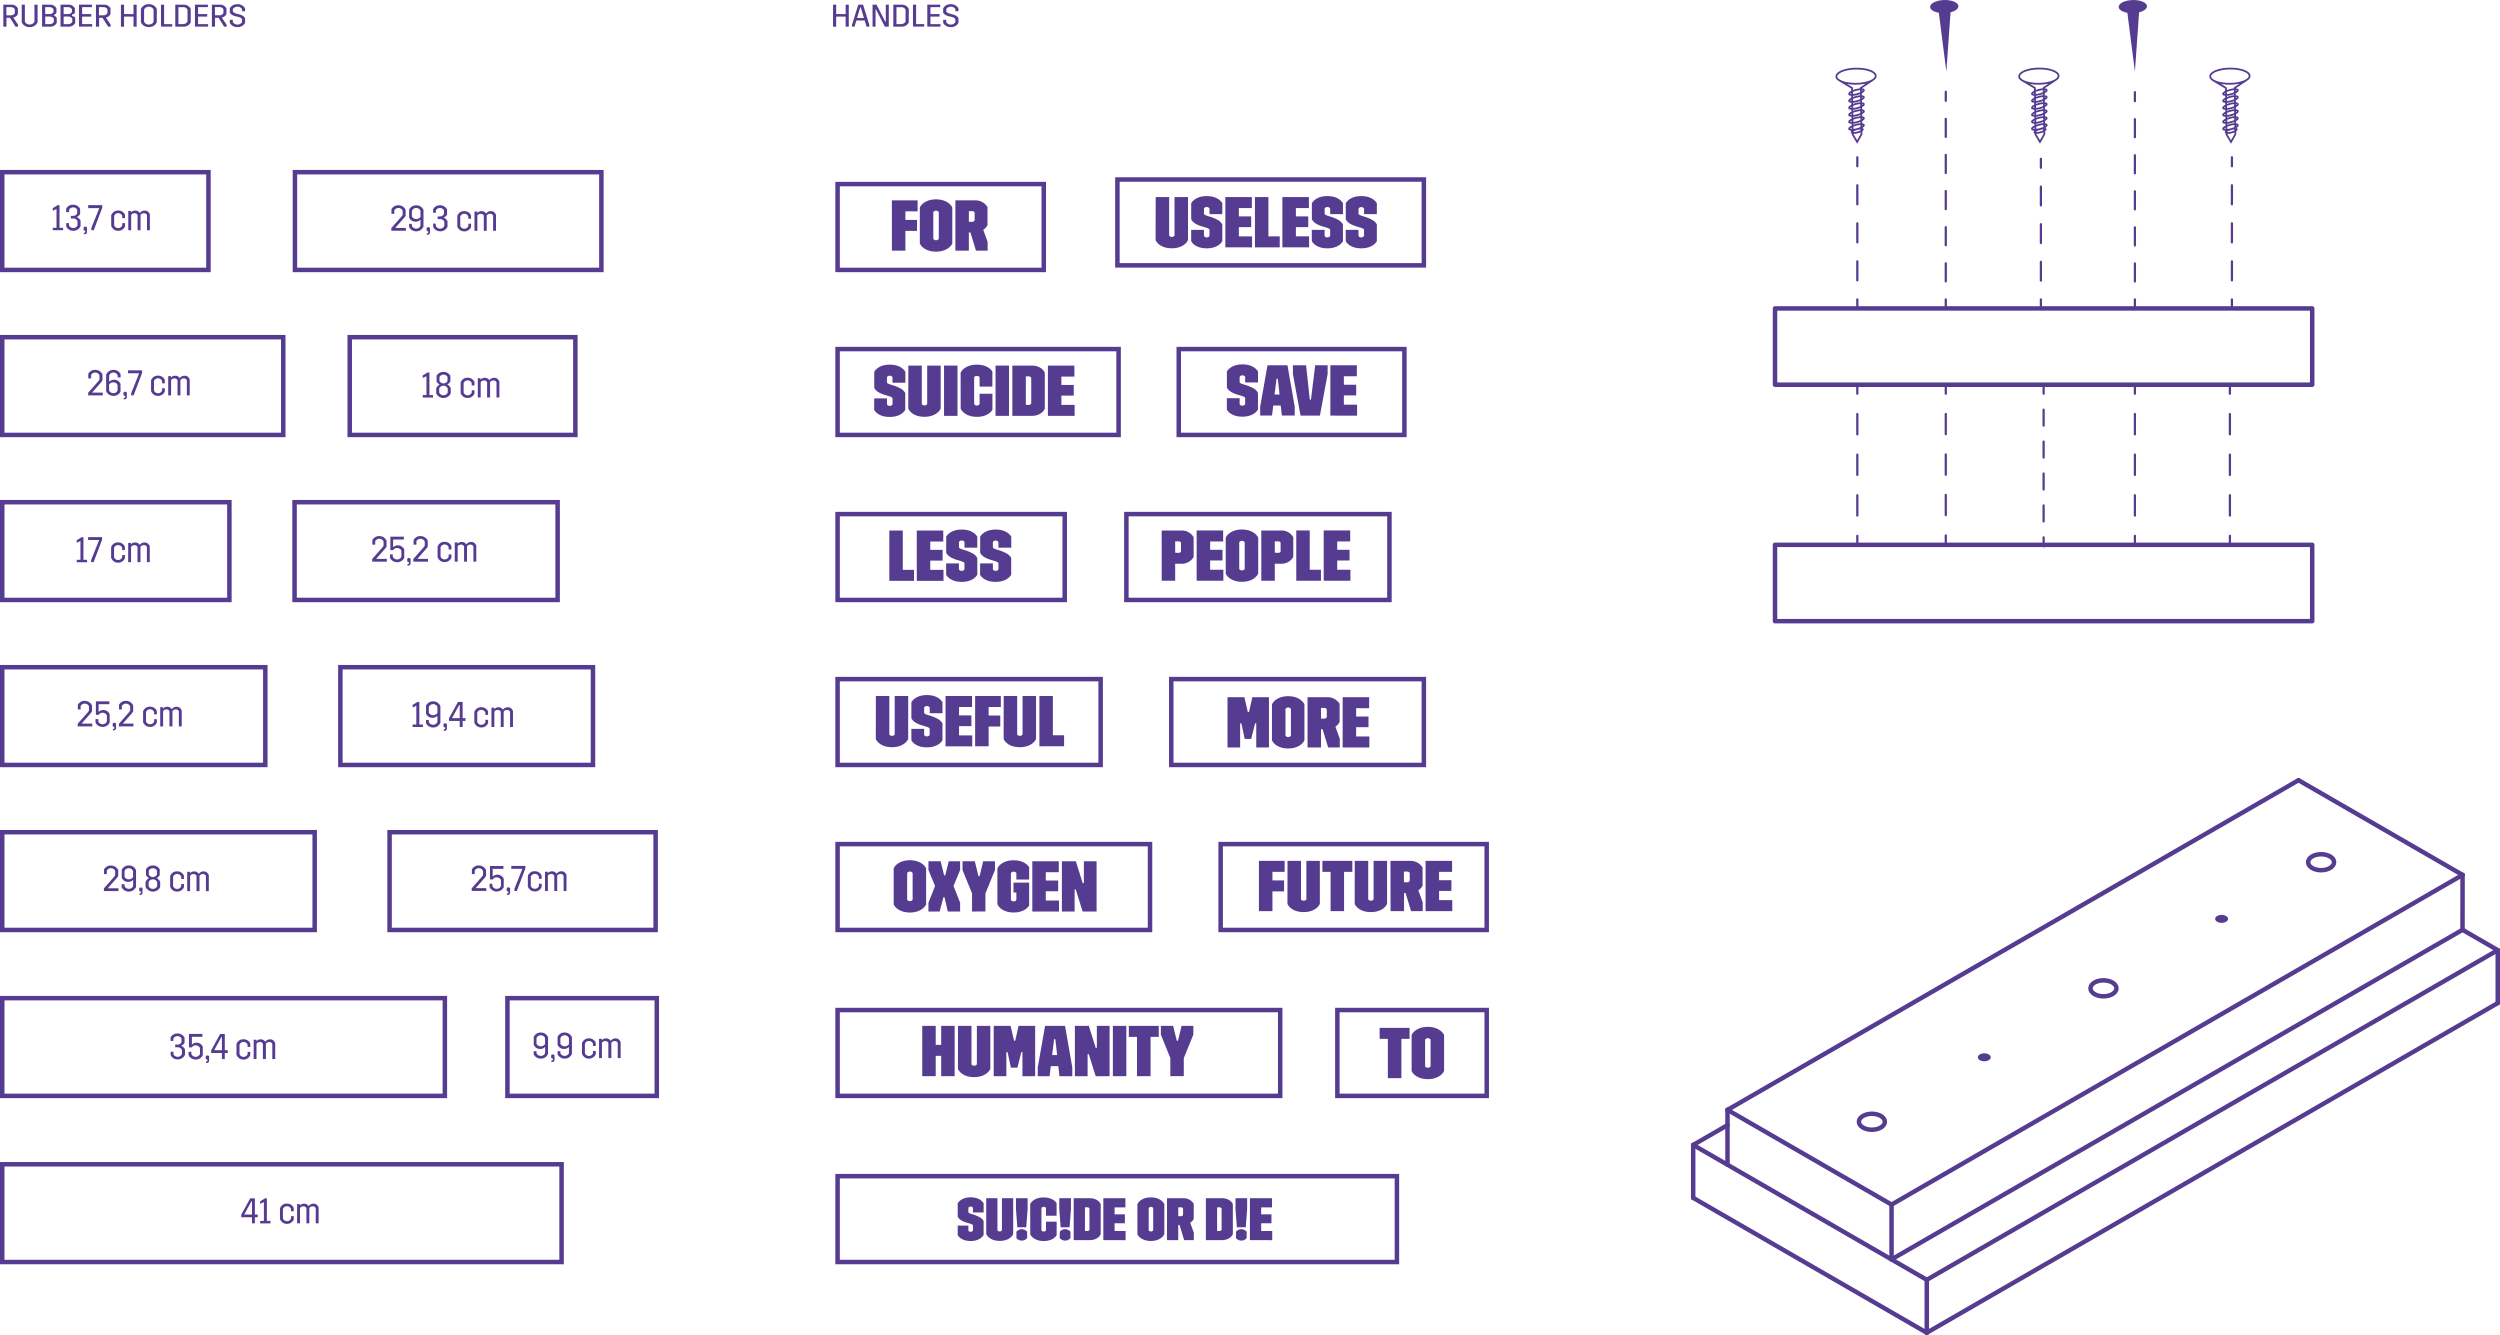 <svg xmlns="http://www.w3.org/2000/svg" viewBox="0 0 1670.73 892.16"><defs><style>.cls-1,.cls-10,.cls-11,.cls-12,.cls-13,.cls-3,.cls-4,.cls-5,.cls-6,.cls-7,.cls-8,.cls-9{fill:none;stroke:#553c91;}.cls-1,.cls-10,.cls-11,.cls-12,.cls-3,.cls-4,.cls-5,.cls-7,.cls-8,.cls-9{stroke-linecap:round;stroke-linejoin:round;}.cls-1,.cls-13{stroke-width:3px;}.cls-2{fill:#553c91;}.cls-10,.cls-11,.cls-12,.cls-3,.cls-4,.cls-5,.cls-7,.cls-8,.cls-9{stroke-width:1.5px;}.cls-4{stroke-dasharray:13.57 13.57;}.cls-5{stroke-dasharray:12.71 12.71;}.cls-13,.cls-6{stroke-miterlimit:10;}.cls-6{stroke-width:1.2px;}.cls-7{stroke-dasharray:10.67 10.67;}.cls-8{stroke-dasharray:12.57 12.57;}.cls-9{stroke-dasharray:13.57 13.57;}.cls-10{stroke-dasharray:12.05 12.05;}.cls-11{stroke-dasharray:13.53 13.53;}.cls-12{stroke-dasharray:12.07 12.07;}</style></defs><title>instruzioni sito_2</title><g id="Livello_2" data-name="Livello 2"><line class="cls-1" x1="1131.55" y1="800.53" x2="1131.55" y2="765.16"/><line class="cls-1" x1="1287.65" y1="890.66" x2="1287.65" y2="855.29"/><line class="cls-1" x1="1287.65" y1="855.29" x2="1669.23" y2="634.98"/><line class="cls-1" x1="1287.65" y1="855.29" x2="1131.55" y2="765.16"/><line class="cls-1" x1="1287.65" y1="890.66" x2="1669.23" y2="670.35"/><line class="cls-1" x1="1287.65" y1="890.66" x2="1131.55" y2="800.53"/><line class="cls-1" x1="1669.23" y1="670.35" x2="1669.23" y2="634.98"/><line class="cls-1" x1="1154.47" y1="778.4" x2="1154.47" y2="741.73"/><line class="cls-1" x1="1264.1" y1="841.69" x2="1264.1" y2="806.36"/><line class="cls-1" x1="1264.1" y1="805.02" x2="1154.47" y2="741.73"/><path class="cls-1" d="M1284.75,1951.52" transform="translate(-120.77 -1184.89)"/><path class="cls-1" d="M1393.5,2014.9" transform="translate(-120.77 -1184.89)"/><line class="cls-1" x1="1264.1" y1="805.02" x2="1645.71" y2="584.7"/><line class="cls-1" x1="1264.99" y1="841.13" x2="1645.68" y2="621.39"/><line class="cls-1" x1="1645.68" y1="621.39" x2="1645.71" y2="584.7"/><line class="cls-1" x1="1154.47" y1="741.73" x2="1536.08" y2="521.41"/><line class="cls-1" x1="1645.71" y1="584.7" x2="1536.08" y2="521.41"/><line class="cls-1" x1="1669.23" y1="634.98" x2="1645.68" y2="621.39"/><line class="cls-1" x1="1131.55" y1="765.16" x2="1154.47" y2="751.93"/><ellipse class="cls-1" cx="1405.73" cy="660.49" rx="8.67" ry="5.34"/><ellipse class="cls-1" cx="1250.97" cy="749.66" rx="8.67" ry="5.34"/><ellipse class="cls-1" cx="1551.17" cy="576.21" rx="8.67" ry="5.34"/><ellipse class="cls-2" cx="1484.69" cy="614.07" rx="4.32" ry="2.66"/><ellipse class="cls-2" cx="1326.09" cy="706.59" rx="4.32" ry="2.66"/><rect class="cls-1" x="1186.23" y="364.11" width="359" height="51"/><line class="cls-3" x1="1241.23" y1="257.11" x2="1241.23" y2="263.11"/><line class="cls-4" x1="1241.23" y1="276.68" x2="1241.23" y2="351.32"/><line class="cls-3" x1="1241.23" y1="358.11" x2="1241.23" y2="364.11"/><line class="cls-3" x1="1241.23" y1="105.11" x2="1241.23" y2="111.11"/><line class="cls-5" x1="1241.23" y1="123.82" x2="1241.23" y2="193.75"/><line class="cls-3" x1="1241.23" y1="200.11" x2="1241.23" y2="206.11"/><line class="cls-3" x1="1490.23" y1="257.11" x2="1490.23" y2="263.11"/><line class="cls-4" x1="1490.23" y1="276.68" x2="1490.23" y2="351.32"/><line class="cls-3" x1="1490.23" y1="358.11" x2="1490.23" y2="364.11"/><line class="cls-3" x1="1491.57" y1="105.11" x2="1491.57" y2="111.11"/><line class="cls-5" x1="1491.57" y1="123.82" x2="1491.57" y2="193.75"/><line class="cls-3" x1="1491.57" y1="200.11" x2="1491.57" y2="206.11"/><path class="cls-6" d="M1374.31,1235.62c0,2.82-5.83,5.18-13.1,5.27S1348,1238.78,1348,1236s5.83-5.17,13.1-5.26S1374.28,1232.81,1374.31,1235.62Zm-24.83,2.67,9,5.4.4,31,3,5.06,2.91-5.13-.4-31,7.81-5.19m-11.13,6.55c-2.72.73-4.75,2-4.54,2.76s2.59.84,5.31.12,4.75-2,4.54-2.76S1363.83,1244.24,1361.11,1245Zm0,4.67c-2.72.73-4.75,2-4.54,2.76s2.59.84,5.31.11,4.75-2,4.54-2.75S1363.83,1248.91,1361.11,1249.64Zm0,4.67c-2.72.73-4.75,2-4.54,2.76s2.59.84,5.31.11,4.75-2,4.54-2.75S1363.83,1253.58,1361.11,1254.31Zm0,4.67c-2.72.73-4.75,2-4.54,2.76s2.59.84,5.31.11,4.75-2,4.54-2.75S1363.83,1258.25,1361.11,1259Zm0,4.67c-2.72.73-4.75,2-4.54,2.76s2.59.84,5.31.11,4.75-2,4.54-2.75S1363.83,1262.92,1361.11,1263.65Zm0,4.67c-2.72.73-4.75,2-4.54,2.75s2.59.85,5.31.12,4.75-2,4.54-2.75S1363.83,1267.59,1361.11,1268.32Zm.57,2.88c-2,.55-3.57,1.48-3.41,2.08s2,.64,4,.09,3.58-1.48,3.42-2.08S1363.73,1270.66,1361.68,1271.2Z" transform="translate(-120.77 -1184.89)"/><path class="cls-6" d="M1496.49,1235.61c0,2.82-5.83,5.17-13.1,5.27s-13.2-2.11-13.23-4.93,5.83-5.17,13.1-5.27S1496.45,1232.8,1496.49,1235.61Zm-24.83,2.66,9,5.4.4,31,3,5.06,2.91-5.14-.4-31,7.81-5.2m-11.13,6.56c-2.72.73-4.75,2-4.54,2.76s2.59.84,5.31.11,4.75-2,4.54-2.75S1486,1244.23,1483.29,1245Zm0,4.67c-2.72.73-4.75,2-4.54,2.76s2.59.84,5.31.11,4.75-2,4.54-2.75S1486,1248.9,1483.29,1249.63Zm0,4.67c-2.72.73-4.75,2-4.54,2.75s2.59.85,5.31.12,4.75-2,4.54-2.75S1486,1253.57,1483.29,1254.3Zm0,4.67c-2.72.73-4.75,2-4.54,2.75s2.59.85,5.31.12,4.75-2,4.54-2.76S1486,1258.24,1483.29,1259Zm0,4.67c-2.72.73-4.75,2-4.54,2.75s2.59.85,5.31.12,4.75-2,4.54-2.76S1486,1262.91,1483.29,1263.64Zm0,4.67c-2.72.73-4.75,2-4.54,2.75s2.59.85,5.31.12,4.75-2,4.54-2.76S1486,1267.58,1483.29,1268.31Zm.57,2.88c-2,.55-3.58,1.48-3.42,2.08s2,.63,4,.08,3.58-1.47,3.42-2.07S1485.91,1270.64,1483.86,1271.19Z" transform="translate(-120.77 -1184.89)"/><path class="cls-6" d="M1624.17,1235.62c0,2.82-5.83,5.18-13.1,5.27s-13.2-2.11-13.24-4.93,5.83-5.17,13.1-5.26S1624.13,1232.81,1624.17,1235.62Zm-24.84,2.67,9,5.4.4,31,3,5.06,2.91-5.13-.4-31,7.81-5.19M1611,1245c-2.71.73-4.75,2-4.53,2.76s2.58.84,5.3.12,4.75-2,4.54-2.76S1613.68,1244.24,1611,1245Zm0,4.67c-2.71.73-4.75,2-4.53,2.76s2.58.84,5.3.11,4.75-2,4.54-2.75S1613.68,1248.91,1611,1249.64Zm0,4.67c-2.71.73-4.75,2-4.53,2.76s2.58.84,5.3.11,4.75-2,4.54-2.75S1613.68,1253.58,1611,1254.31Zm0,4.67c-2.71.73-4.75,2-4.53,2.76s2.58.84,5.3.11,4.75-2,4.54-2.75S1613.68,1258.25,1611,1259Zm0,4.67c-2.71.73-4.75,2-4.53,2.76s2.58.84,5.3.11,4.75-2,4.54-2.75S1613.68,1262.92,1611,1263.65Zm0,4.67c-2.71.73-4.75,2-4.53,2.75s2.58.85,5.3.12,4.75-2,4.54-2.75S1613.68,1267.59,1611,1268.32Zm.58,2.88c-2,.55-3.58,1.48-3.42,2.08s2,.64,4,.09,3.57-1.48,3.41-2.08S1613.58,1270.66,1611.54,1271.2Z" transform="translate(-120.77 -1184.89)"/><line class="cls-3" x1="1365.73" y1="257.11" x2="1365.73" y2="263.11"/><line class="cls-7" x1="1365.73" y1="273.77" x2="1365.73" y2="353.77"/><line class="cls-3" x1="1365.73" y1="359.11" x2="1365.73" y2="365.11"/><line class="cls-3" x1="1363.91" y1="106.11" x2="1363.91" y2="112.11"/><line class="cls-8" x1="1363.91" y1="124.68" x2="1363.91" y2="193.82"/><line class="cls-3" x1="1363.91" y1="200.11" x2="1363.91" y2="206.11"/><line class="cls-3" x1="1426.73" y1="257.11" x2="1426.73" y2="263.11"/><line class="cls-9" x1="1426.73" y1="276.68" x2="1426.73" y2="351.32"/><line class="cls-3" x1="1426.73" y1="358.11" x2="1426.73" y2="364.11"/><line class="cls-3" x1="1426.73" y1="61.61" x2="1426.73" y2="67.61"/><line class="cls-10" x1="1426.73" y1="79.65" x2="1426.73" y2="194.08"/><line class="cls-3" x1="1426.73" y1="200.11" x2="1426.73" y2="206.11"/><line class="cls-3" x1="1300.35" y1="257.11" x2="1300.35" y2="263.11"/><line class="cls-11" x1="1300.35" y1="276.64" x2="1300.35" y2="351.08"/><line class="cls-3" x1="1300.35" y1="357.84" x2="1300.35" y2="363.84"/><line class="cls-3" x1="1300.35" y1="61.34" x2="1300.35" y2="67.34"/><line class="cls-12" x1="1300.35" y1="79.41" x2="1300.35" y2="194.07"/><line class="cls-3" x1="1300.35" y1="200.11" x2="1300.35" y2="206.11"/><rect class="cls-1" x="1186.23" y="206.11" width="359" height="51"/><ellipse class="cls-2" cx="1546.13" cy="1189.28" rx="9.47" ry="4.38" transform="translate(-154.19 -1140.14) rotate(-1.64)"/><polygon class="cls-2" points="1429.59 7.45 1426.74 47.85 1421.59 7.67 1429.59 7.45"/><ellipse class="cls-2" cx="1420.13" cy="1189.28" rx="9.47" ry="4.38" transform="translate(-154.24 -1143.75) rotate(-1.64)"/><polygon class="cls-2" points="1303.59 7.45 1300.74 47.85 1295.59 7.67 1303.59 7.45"/></g><g id="testo"><path class="cls-2" d="M132.82,1202.7h-1.66l-3.76-5.92h-2.33v5.92H123V1188h5.52a4.67,4.67,0,0,1,2.44.65,4.91,4.91,0,0,1,1.76,1.83v3.8a4.31,4.31,0,0,1-1.26,1.51,4.21,4.21,0,0,1-1.82.86l3.21,4.77Zm-4.79-7.58a3.09,3.09,0,0,0,1.58-.4,2.79,2.79,0,0,0,1.09-1.09v-2.46a2.7,2.7,0,0,0-1.09-1.13,3.41,3.41,0,0,0-1.58-.38h-3v5.46Z" transform="translate(-120.77 -1184.89)"/><path class="cls-2" d="M144,1202a5.59,5.59,0,0,1-3.42,1,5.5,5.5,0,0,1-5.29-3.21V1188h2.1v11.3a2.89,2.89,0,0,0,1.15,1.41,4,4,0,0,0,4.08,0,3.18,3.18,0,0,0,1.17-1.41V1188h2.1v11.78A5.65,5.65,0,0,1,144,1202Z" transform="translate(-120.77 -1184.89)"/><path class="cls-2" d="M156.86,1188.7a5.26,5.26,0,0,1,1.64,1.78v2.86a3.75,3.75,0,0,1-.82,1,4.88,4.88,0,0,1-1.11.76,5.39,5.39,0,0,1,1.2.71,4.16,4.16,0,0,1,.92,1v3.4a5,5,0,0,1-1.64,1.76,4.63,4.63,0,0,1-2.64.74h-5.53V1188h5.53A4.34,4.34,0,0,1,156.86,1188.7Zm-.31,4.22v-1.75a2.83,2.83,0,0,0-2.58-1.51h-3v4.64h3.15a2.58,2.58,0,0,0,1.35-.38A3,3,0,0,0,156.55,1192.92Zm.19,4.43a2.66,2.66,0,0,0-1.07-1,3.05,3.05,0,0,0-1.54-.4H151V1201h3a2.91,2.91,0,0,0,2.77-1.53Z" transform="translate(-120.77 -1184.89)"/><path class="cls-2" d="M169.19,1188.7a5.36,5.36,0,0,1,1.64,1.78v2.86a3.75,3.75,0,0,1-.82,1,.81.81,0,1,0,.08,1.47,4.22,4.22,0,0,1,.93,1v3.4a5.09,5.09,0,0,1-1.64,1.76,4.68,4.68,0,0,1-2.65.74h-5.52V1188h5.52A4.35,4.35,0,0,1,169.19,1188.7Zm-.31,4.22v-1.75a2.83,2.83,0,0,0-2.59-1.51h-3v4.64h3.15a2.58,2.58,0,0,0,1.34-.38A3.05,3.05,0,0,0,168.88,1192.92Zm.18,4.43a2.6,2.6,0,0,0-1.07-1,3,3,0,0,0-1.53-.4h-3.15V1201h3a2.9,2.9,0,0,0,2.77-1.53Z" transform="translate(-120.77 -1184.89)"/><path class="cls-2" d="M182.19,1189.66h-6.55v4.64h6.09V1196h-6.09V1201h6.72v1.66h-8.82V1188h8.65Z" transform="translate(-120.77 -1184.89)"/><path class="cls-2" d="M194.71,1202.7h-1.66l-3.76-5.92H187v5.92h-2.1V1188h5.52a4.69,4.69,0,0,1,2.44.65,4.91,4.91,0,0,1,1.76,1.83v3.8a4.53,4.53,0,0,1-1.26,1.51,4.24,4.24,0,0,1-1.83.86l3.22,4.77Zm-4.79-7.58a3,3,0,0,0,1.57-.4,2.66,2.66,0,0,0,1.09-1.09v-2.46a2.64,2.64,0,0,0-1.09-1.13,3.37,3.37,0,0,0-1.57-.38h-3v5.46Z" transform="translate(-120.77 -1184.89)"/><path class="cls-2" d="M203.71,1194.3H210V1188h2.09v14.7H210V1196h-6.33v6.74h-2.09V1188h2.09Z" transform="translate(-120.77 -1184.89)"/><path class="cls-2" d="M220.24,1187.71a5.72,5.72,0,0,1,3.42.94,5.49,5.49,0,0,1,1.89,2.25v8.88a5.49,5.49,0,0,1-1.89,2.25,6.57,6.57,0,0,1-6.84,0,5.65,5.65,0,0,1-1.89-2.25v-8.88a5.65,5.65,0,0,1,1.89-2.25A5.72,5.72,0,0,1,220.24,1187.71Zm0,13.6a3.56,3.56,0,0,0,2-.56,3,3,0,0,0,1.17-1.41v-8a3,3,0,0,0-1.17-1.41,3.64,3.64,0,0,0-2-.56,3.59,3.59,0,0,0-2,.56,3,3,0,0,0-1.18,1.41v8a3,3,0,0,0,1.18,1.41A3.51,3.51,0,0,0,220.24,1201.31Z" transform="translate(-120.77 -1184.89)"/><path class="cls-2" d="M230.45,1201h5.42v1.66h-7.52V1188h2.1Z" transform="translate(-120.77 -1184.89)"/><path class="cls-2" d="M243.3,1202.7h-5.4V1188h5.4a5.54,5.54,0,0,1,3.17.84,4.8,4.8,0,0,1,1.76,2.06v8.9a4.8,4.8,0,0,1-1.76,2.06A5.46,5.46,0,0,1,243.3,1202.7Zm-.36-13H240V1201h2.94a4,4,0,0,0,2-.5,2.78,2.78,0,0,0,1.15-1.28v-7.81a2.89,2.89,0,0,0-1.15-1.31A4.18,4.18,0,0,0,242.94,1189.66Z" transform="translate(-120.77 -1184.89)"/><path class="cls-2" d="M259.7,1189.66h-6.55v4.64h6.09V1196h-6.09V1201h6.72v1.66h-8.82V1188h8.65Z" transform="translate(-120.77 -1184.89)"/><path class="cls-2" d="M272.21,1202.7h-1.66l-3.75-5.92h-2.33v5.92h-2.1V1188h5.52a4.63,4.63,0,0,1,2.43.65,4.86,4.86,0,0,1,1.77,1.83v3.8a4.53,4.53,0,0,1-1.26,1.51,4.3,4.3,0,0,1-1.83.86l3.21,4.77Zm-4.78-7.58a3.06,3.06,0,0,0,1.57-.4,2.72,2.72,0,0,0,1.09-1.09v-2.46A2.7,2.7,0,0,0,269,1190a3.37,3.37,0,0,0-1.57-.38h-3v5.46Z" transform="translate(-120.77 -1184.89)"/><path class="cls-2" d="M276.37,1199.63a3.12,3.12,0,0,0,1.14,1.18,4,4,0,0,0,3.88,0,3.19,3.19,0,0,0,1.14-1.18v-1.84a3.11,3.11,0,0,0-.84-.93,5.34,5.34,0,0,0-1.64-.65l-1.45-.36a8.47,8.47,0,0,1-2.86-1.09,4.35,4.35,0,0,1-1.4-1.47v-2.81a5.53,5.53,0,0,1,1.8-1.93,5.73,5.73,0,0,1,3.32-.84,5.6,5.6,0,0,1,3.27.86,6,6,0,0,1,1.81,1.91v1.91h-2v-1.34a3.27,3.27,0,0,0-1.14-1.18,4,4,0,0,0-3.88,0,3,3,0,0,0-1.14,1.18v1.47a2.47,2.47,0,0,0,.84.86,6.47,6.47,0,0,0,1.7.67l1.39.38a9.16,9.16,0,0,1,2.85,1.11,4.72,4.72,0,0,1,1.39,1.47v3.19a5.45,5.45,0,0,1-5.08,2.79,5.49,5.49,0,0,1-5.12-2.79v-2.1h2Z" transform="translate(-120.77 -1184.89)"/><path class="cls-2" d="M679.59,1194.3h6.32V1188H688v14.7h-2.1V1196h-6.32v6.74h-2.1V1188h2.1Z" transform="translate(-120.77 -1184.89)"/><path class="cls-2" d="M701.72,1202.7h-1.84l-1.24-4.12h-5.57l-1.23,4.12h-1.66v-1.28l4.18-13.42h3.17l4.19,13.42ZM696,1189.85h-.36l-2.12,7.08h4.6Z" transform="translate(-120.77 -1184.89)"/><path class="cls-2" d="M712.39,1199.42h.36V1188h2v14.7h-2.64l-5.86-11.42h-.36v11.42h-2V1188h2.65Z" transform="translate(-120.77 -1184.89)"/><path class="cls-2" d="M723.17,1202.7h-5.4V1188h5.4a5.54,5.54,0,0,1,3.17.84,4.87,4.87,0,0,1,1.76,2.06v8.9a4.87,4.87,0,0,1-1.76,2.06A5.46,5.46,0,0,1,723.17,1202.7Zm-.36-13h-2.94V1201h2.94a4,4,0,0,0,2-.5,2.78,2.78,0,0,0,1.15-1.28v-7.81a2.89,2.89,0,0,0-1.15-1.31A4.18,4.18,0,0,0,722.81,1189.66Z" transform="translate(-120.77 -1184.89)"/><path class="cls-2" d="M733,1201h5.41v1.66h-7.51V1188H733Z" transform="translate(-120.77 -1184.89)"/><path class="cls-2" d="M749.12,1189.66h-6.55v4.64h6.09V1196h-6.09V1201h6.72v1.66h-8.82V1188h8.65Z" transform="translate(-120.77 -1184.89)"/><path class="cls-2" d="M753.11,1199.63a3.12,3.12,0,0,0,1.14,1.18,4,4,0,0,0,3.88,0,3.16,3.16,0,0,0,1.13-1.18v-1.84a2.86,2.86,0,0,0-.84-.93,5.16,5.16,0,0,0-1.63-.65l-1.45-.36a8.38,8.38,0,0,1-2.86-1.09,4.48,4.48,0,0,1-1.41-1.47v-2.81a5.66,5.66,0,0,1,1.81-1.93,5.73,5.73,0,0,1,3.32-.84,5.63,5.63,0,0,1,3.27.86,6,6,0,0,1,1.81,1.91v1.91h-2v-1.34a3.24,3.24,0,0,0-1.13-1.18,4,4,0,0,0-3.88,0,3,3,0,0,0-1.14,1.18v1.47a2.38,2.38,0,0,0,.84.86,6.47,6.47,0,0,0,1.7.67l1.39.38a9.27,9.27,0,0,1,2.85,1.11,4.84,4.84,0,0,1,1.39,1.47v3.19a5.45,5.45,0,0,1-5.08,2.79,5.52,5.52,0,0,1-5.13-2.79v-2.1h2Z" transform="translate(-120.77 -1184.89)"/><rect class="cls-13" x="339.11" y="667.05" width="99.81" height="65.32"/><path class="cls-2" d="M486.1,1876.62a4.5,4.5,0,0,1,.92,1.46v11.12a4.86,4.86,0,0,1-.92,1.46,5.06,5.06,0,0,1-1.64,1.22,5.39,5.39,0,0,1-2.29.48,4.89,4.89,0,0,1-2.24-.48,4.84,4.84,0,0,1-1.6-1.13,4.74,4.74,0,0,1-.9-1.31v-2.06h1.87v1.27a2.7,2.7,0,0,0,1.07,1.34,3.07,3.07,0,0,0,1.8.55A3.11,3.11,0,0,0,484,1890a2.76,2.76,0,0,0,1.07-1.34v-4.14a4.23,4.23,0,0,1-3.28,1.39,4.6,4.6,0,0,1-2.77-.84,4.29,4.29,0,0,1-1.55-2v-5.26a5.33,5.33,0,0,1,.9-1.29,5,5,0,0,1,1.6-1.15,5.15,5.15,0,0,1,2.24-.45,5.39,5.39,0,0,1,2.29.48A5.46,5.46,0,0,1,486.1,1876.62Zm-1.07,6.1v-4.09a3.06,3.06,0,0,0-1.07-1.34,3.11,3.11,0,0,0-1.79-.55,3.1,3.1,0,0,0-2.87,1.89v3.71a2.53,2.53,0,0,0,1.07,1.26,3,3,0,0,0,1.82.53,3.31,3.31,0,0,0,1.62-.38A3.9,3.9,0,0,0,485,1882.72Z" transform="translate(-120.77 -1184.89)"/><path class="cls-2" d="M491.37,1890.23v3.25a1.9,1.9,0,0,1-.52.79,1.4,1.4,0,0,1-1,.38h-.57v-1h.44a.51.51,0,0,0,.3-.1,1.14,1.14,0,0,0,.21-.29v-.93a1.4,1.4,0,0,1-.72-.19,1,1,0,0,1-.39-.45v-1.46a1,1,0,0,1,.39-.46,1.4,1.4,0,0,1,.72-.19,1.47,1.47,0,0,1,.73.19A1,1,0,0,1,491.37,1890.23Z" transform="translate(-120.77 -1184.89)"/><path class="cls-2" d="M502.06,1876.62a4.5,4.5,0,0,1,.92,1.46v11.12a4.86,4.86,0,0,1-.92,1.46,5.06,5.06,0,0,1-1.64,1.22,5.39,5.39,0,0,1-2.29.48,4.89,4.89,0,0,1-2.24-.48,4.84,4.84,0,0,1-1.6-1.13,4.74,4.74,0,0,1-.9-1.31v-2.06h1.87v1.27a2.7,2.7,0,0,0,1.07,1.34,3.07,3.07,0,0,0,1.8.55,3.11,3.11,0,0,0,1.79-.55,2.76,2.76,0,0,0,1.07-1.34v-4.14a4.23,4.23,0,0,1-3.28,1.39,4.6,4.6,0,0,1-2.77-.84,4.29,4.29,0,0,1-1.55-2v-5.26a5.33,5.33,0,0,1,.9-1.29,5,5,0,0,1,1.6-1.15,5.15,5.15,0,0,1,2.24-.45,5.39,5.39,0,0,1,2.29.48A5.46,5.46,0,0,1,502.06,1876.62Zm-1.07,6.1v-4.09a3.06,3.06,0,0,0-1.07-1.34,3.11,3.11,0,0,0-1.79-.55,3.1,3.1,0,0,0-2.87,1.89v3.71a2.53,2.53,0,0,0,1.07,1.26,3,3,0,0,0,1.82.53,3.31,3.31,0,0,0,1.62-.38A3.9,3.9,0,0,0,501,1882.72Z" transform="translate(-120.77 -1184.89)"/><path class="cls-2" d="M514.32,1878.82a4.75,4.75,0,0,1,3,.91,4.59,4.59,0,0,1,1.57,2v2.2h-1.83v-1.51a2.93,2.93,0,0,0-1-1.31,2.8,2.8,0,0,0-1.73-.53,2.68,2.68,0,0,0-1.68.53,2.93,2.93,0,0,0-1,1.31v6.29a2.8,2.8,0,0,0,1,1.32,2.67,2.67,0,0,0,1.68.52,2.82,2.82,0,0,0,1.75-.52,2.89,2.89,0,0,0,1-1.32v-1.5h1.83v2.2a4.82,4.82,0,0,1-1.57,2,4.59,4.59,0,0,1-3,.94,4.44,4.44,0,0,1-3-1,5.35,5.35,0,0,1-1.64-2.2V1882a5.23,5.23,0,0,1,1.64-2.2A4.48,4.48,0,0,1,514.32,1878.82Z" transform="translate(-120.77 -1184.89)"/><path class="cls-2" d="M535.53,1881.38V1892H533.6v-10.14a2.12,2.12,0,0,0-2.08-1.24,2.53,2.53,0,0,0-1.28.31,2.62,2.62,0,0,0-.92.86V1892h-2v-10.14a2,2,0,0,0-.71-.88,2.26,2.26,0,0,0-1.34-.36,2.67,2.67,0,0,0-1.31.31,2.54,2.54,0,0,0-.92.86V1892h-1.93v-12.89H523v1a3.62,3.62,0,0,1,2.83-1.26,3.45,3.45,0,0,1,1.85.45,4.26,4.26,0,0,1,1.22,1.17,4.33,4.33,0,0,1,1.34-1.17,3.5,3.5,0,0,1,1.83-.45,3.33,3.33,0,0,1,2.31.76A4.76,4.76,0,0,1,535.53,1881.38Z" transform="translate(-120.77 -1184.89)"/><rect class="cls-13" x="1.5" y="115.07" width="137.8" height="65.32"/><path class="cls-2" d="M158.54,1337.14v-12.6l-2.5,1.22V1324l3.28-2h1.21v15.11h2.4v1.63h-6.87v-1.63Z" transform="translate(-120.77 -1184.89)"/><path class="cls-2" d="M166.83,1335.4a2.81,2.81,0,0,0,1.1,1.34,3.05,3.05,0,0,0,1.78.55,3,3,0,0,0,1.79-.55,3.06,3.06,0,0,0,1.07-1.34v-2.56a3,3,0,0,0-1-1.39,3.12,3.12,0,0,0-1.81-.55h-1.64v-1.74h1.49a3.08,3.08,0,0,0,2.73-1.6v-2.49a2.85,2.85,0,0,0-1-1.1,3.11,3.11,0,0,0-1.71-.48,3,3,0,0,0-1.68.48,3.11,3.11,0,0,0-1,1.1v1.6H165v-2.39a5.4,5.4,0,0,1,1.64-1.75,4.91,4.91,0,0,1,2.93-.83,5.2,5.2,0,0,1,2.25.45,5.69,5.69,0,0,1,1.62,1.13,4.83,4.83,0,0,1,.88,1.24v3.39a4.58,4.58,0,0,1-.9,1.13,4.47,4.47,0,0,1-1.45.91,4.71,4.71,0,0,1,1.64,1,4.54,4.54,0,0,1,1,1.43V1336a4.61,4.61,0,0,1-.92,1.43,4.92,4.92,0,0,1-1.64,1.22,5,5,0,0,1-2.29.5,5.23,5.23,0,0,1-2.25-.47,5,5,0,0,1-1.59-1.15,4.7,4.7,0,0,1-.88-1.29v-2.25h1.84Z" transform="translate(-120.77 -1184.89)"/><path class="cls-2" d="M178.91,1337v3.25a2,2,0,0,1-.52.79,1.4,1.4,0,0,1-1,.38h-.57v-1h.44a.51.51,0,0,0,.3-.1,1.14,1.14,0,0,0,.21-.29v-.93a1.4,1.4,0,0,1-.72-.19,1,1,0,0,1-.4-.45V1337a1.06,1.06,0,0,1,.4-.46,1.4,1.4,0,0,1,.72-.19,1.47,1.47,0,0,1,.73.19A1,1,0,0,1,178.91,1337Z" transform="translate(-120.77 -1184.89)"/><path class="cls-2" d="M187,1324h-7.28V1322h9.38v1.72l-5.67,15h-1.63v-1.46l5.2-13Z" transform="translate(-120.77 -1184.89)"/><path class="cls-2" d="M199.72,1325.57a4.72,4.72,0,0,1,3,.91,4.62,4.62,0,0,1,1.58,2v2.2h-1.83v-1.51a3,3,0,0,0-1-1.31,2.77,2.77,0,0,0-1.72-.53,2.66,2.66,0,0,0-1.68.53,3,3,0,0,0-1,1.31v6.29a2.82,2.82,0,0,0,1,1.32,2.71,2.71,0,0,0,1.68.52,2.85,2.85,0,0,0,1.74-.52,2.91,2.91,0,0,0,1-1.32V1334h1.83v2.2a4.93,4.93,0,0,1-1.58,2,4.62,4.62,0,0,1-3,.93,4.41,4.41,0,0,1-3-1,5.23,5.23,0,0,1-1.64-2.2v-7.19a5.23,5.23,0,0,1,1.64-2.2A4.47,4.47,0,0,1,199.72,1325.57Z" transform="translate(-120.77 -1184.89)"/><path class="cls-2" d="M220.93,1328.13v10.64H219v-10.14a2.11,2.11,0,0,0-2.08-1.24,2.41,2.41,0,0,0-1.28.31,2.56,2.56,0,0,0-.93.86v10.21h-2v-10.14a2.17,2.17,0,0,0-.71-.88,2.27,2.27,0,0,0-1.35-.36,2.55,2.55,0,0,0-1.3.31,2.38,2.38,0,0,0-.92.86v10.21h-1.93v-12.89h1.82v1a3.64,3.64,0,0,1,2.84-1.26,3.42,3.42,0,0,1,1.84.45,4,4,0,0,1,1.22,1.17,4.48,4.48,0,0,1,1.35-1.17,3.49,3.49,0,0,1,1.82-.45,3.3,3.3,0,0,1,2.31.76A4.59,4.59,0,0,1,220.93,1328.13Z" transform="translate(-120.77 -1184.89)"/><rect class="cls-13" x="1.5" y="335.62" width="151.8" height="65.32"/><path class="cls-2" d="M174.54,1559v-12.6l-2.5,1.22v-1.72l3.28-2h1.21V1559h2.4v1.63h-6.87V1559Z" transform="translate(-120.77 -1184.89)"/><path class="cls-2" d="M186.93,1545.76h-7.29v-1.92H189v1.72l-5.67,15h-1.64v-1.46l5.21-13Z" transform="translate(-120.77 -1184.89)"/><path class="cls-2" d="M199.65,1547.38a4.75,4.75,0,0,1,3,.91,4.59,4.59,0,0,1,1.57,2v2.2h-1.83V1551a2.86,2.86,0,0,0-1-1.31,2.8,2.8,0,0,0-1.73-.53,2.63,2.63,0,0,0-1.67.53,2.88,2.88,0,0,0-1,1.31v6.29a2.76,2.76,0,0,0,1,1.32,2.68,2.68,0,0,0,1.67.52,2.88,2.88,0,0,0,1.75-.52,2.82,2.82,0,0,0,1-1.32v-1.51h1.83v2.2a4.78,4.78,0,0,1-1.57,2,4.65,4.65,0,0,1-3,.94,4.5,4.5,0,0,1-3-1,5.44,5.44,0,0,1-1.64-2.2v-7.2a5.31,5.31,0,0,1,1.64-2.2A4.5,4.5,0,0,1,199.65,1547.38Z" transform="translate(-120.77 -1184.89)"/><path class="cls-2" d="M220.86,1549.94v10.64h-1.93v-10.14a2.12,2.12,0,0,0-2.08-1.24,2.43,2.43,0,0,0-1.28.31,2.62,2.62,0,0,0-.92.86v10.21h-2v-10.14a2.11,2.11,0,0,0-.72-.88,2.24,2.24,0,0,0-1.34-.36,2.57,2.57,0,0,0-2.23,1.17v10.21h-1.93v-12.89h1.83v1a3.62,3.62,0,0,1,2.83-1.26,3.43,3.43,0,0,1,1.85.45,4.26,4.26,0,0,1,1.22,1.17,4.44,4.44,0,0,1,1.34-1.17,3.52,3.52,0,0,1,1.83-.45,3.33,3.33,0,0,1,2.31.76A4.68,4.68,0,0,1,220.86,1549.94Z" transform="translate(-120.77 -1184.89)"/><rect class="cls-13" x="233.72" y="225.34" width="150.8" height="65.32"/><path class="cls-2" d="M405.76,1448.9v-12.6l-2.5,1.22v-1.72l3.28-2h1.22v15.11h2.39v1.63h-6.87v-1.63Z" transform="translate(-120.77 -1184.89)"/><path class="cls-2" d="M422,1444.41v3.3a4.34,4.34,0,0,1-.92,1.46,5.31,5.31,0,0,1-1.66,1.19,5.43,5.43,0,0,1-4.55,0,5.2,5.2,0,0,1-1.66-1.19,4.54,4.54,0,0,1-.93-1.46v-3.3a5,5,0,0,1,.86-1.36,5.3,5.3,0,0,1,1.45-1.15,5.5,5.5,0,0,1-1.28-1,4.5,4.5,0,0,1-.77-1V1436a5.55,5.55,0,0,1,1.65-1.75,5.66,5.66,0,0,1,5.9,0,5.4,5.4,0,0,1,1.64,1.75v3.87a6.14,6.14,0,0,1-.78,1,4.85,4.85,0,0,1-1.28.95,5.44,5.44,0,0,1,1.47,1.15A4.39,4.39,0,0,1,422,1444.41Zm-3.08-1.2a3.08,3.08,0,0,0-1.79-.55,3.05,3.05,0,0,0-1.78.55,3,3,0,0,0-1.07,1.34v2.61a2.75,2.75,0,0,0,1.07,1.34,3,3,0,0,0,1.78.55,3.1,3.1,0,0,0,1.81-.55,2.88,2.88,0,0,0,1.05-1.34v-2.61A3.06,3.06,0,0,0,418.93,1443.21Zm-3.47-2.58a3.12,3.12,0,0,0,4.39-1.08v-2.75a2.82,2.82,0,0,0-1-1.07,3.18,3.18,0,0,0-3.36,0,3.23,3.23,0,0,0-1,1.07v2.75A3.17,3.17,0,0,0,415.46,1440.63Z" transform="translate(-120.77 -1184.89)"/><path class="cls-2" d="M433.29,1437.33a4.7,4.7,0,0,1,3,.91,4.55,4.55,0,0,1,1.58,2v2.2H436v-1.51a2.83,2.83,0,0,0-1-1.31,2.77,2.77,0,0,0-1.72-.53,2.66,2.66,0,0,0-1.68.53,2.9,2.9,0,0,0-1,1.31v6.29a2.75,2.75,0,0,0,1,1.31,2.66,2.66,0,0,0,1.68.53,2.8,2.8,0,0,0,2.73-1.84v-1.51h1.83v2.2a4.93,4.93,0,0,1-1.58,2,4.6,4.6,0,0,1-3,.93,4.43,4.43,0,0,1-3-1,5.23,5.23,0,0,1-1.64-2.2v-7.19a5.23,5.23,0,0,1,1.64-2.2A4.48,4.48,0,0,1,433.29,1437.33Z" transform="translate(-120.77 -1184.89)"/><path class="cls-2" d="M454.5,1439.89v10.64h-1.93v-10.14a2.1,2.1,0,0,0-2.08-1.24,2.43,2.43,0,0,0-1.28.31,2.53,2.53,0,0,0-.92.86v10.21h-2v-10.14a2.09,2.09,0,0,0-.71-.88,2.27,2.27,0,0,0-1.35-.36,2.55,2.55,0,0,0-1.3.31,2.38,2.38,0,0,0-.92.86v10.21h-1.93v-12.89h1.82v1a3.65,3.65,0,0,1,2.84-1.27,3.48,3.48,0,0,1,1.85.46,4.1,4.1,0,0,1,1.21,1.17,4.48,4.48,0,0,1,1.35-1.17,3.49,3.49,0,0,1,1.82-.46,3.3,3.3,0,0,1,2.31.77A4.59,4.59,0,0,1,454.5,1439.89Z" transform="translate(-120.77 -1184.89)"/><rect class="cls-13" x="227.47" y="445.89" width="168.8" height="65.32"/><path class="cls-2" d="M399,1669.09v-12.6l-2.5,1.22V1656l3.28-2H401v15.11h2.39v1.63h-6.87v-1.63Z" transform="translate(-120.77 -1184.89)"/><path class="cls-2" d="M414.15,1655.32a4.43,4.43,0,0,1,.93,1.46v11.11a4.78,4.78,0,0,1-.93,1.46,5,5,0,0,1-1.64,1.22,5.34,5.34,0,0,1-2.28.48,4.8,4.8,0,0,1-2.25-.48,4.94,4.94,0,0,1-2.5-2.44v-2.05h1.87v1.26a2.76,2.76,0,0,0,1.07,1.34,3.2,3.2,0,0,0,3.59,0,2.7,2.7,0,0,0,1.07-1.34v-4.13a4.25,4.25,0,0,1-3.27,1.38,4.6,4.6,0,0,1-2.78-.83,4.29,4.29,0,0,1-1.55-2v-5.26a5,5,0,0,1,.9-1.29,4.88,4.88,0,0,1,1.6-1.15,5.2,5.2,0,0,1,2.25-.46,5.34,5.34,0,0,1,2.28.48A5.2,5.2,0,0,1,414.15,1655.32Zm-1.07,6.09v-4.08A3,3,0,0,0,412,1656a3.05,3.05,0,0,0-1.78-.55,3.08,3.08,0,0,0-1.79.55,3,3,0,0,0-1.09,1.34v3.7a2.65,2.65,0,0,0,1.07,1.27,3,3,0,0,0,1.83.53,3.17,3.17,0,0,0,1.61-.39A3.57,3.57,0,0,0,413.08,1661.41Z" transform="translate(-120.77 -1184.89)"/><path class="cls-2" d="M419.42,1668.92v3.25a1.84,1.84,0,0,1-.52.79,1.35,1.35,0,0,1-1,.39h-.56v-1h.44a.47.47,0,0,0,.29-.09,1.08,1.08,0,0,0,.21-.29V1671a1.39,1.39,0,0,1-.71-.19,1,1,0,0,1-.4-.46v-1.46a1,1,0,0,1,.4-.45,1.39,1.39,0,0,1,.71-.19,1.51,1.51,0,0,1,.74.19A1,1,0,0,1,419.42,1668.92Z" transform="translate(-120.77 -1184.89)"/><path class="cls-2" d="M429.94,1654v10.83h1.91v1.84h-1.91v4.07H428v-4.07h-7.18v-1.77l6-10.9Zm-2.28,2-4.83,8.82H428V1656Z" transform="translate(-120.77 -1184.89)"/><path class="cls-2" d="M442.38,1657.52a4.74,4.74,0,0,1,3,.91,4.51,4.51,0,0,1,1.57,2v2.2h-1.82v-1.5a3,3,0,0,0-1-1.32,2.77,2.77,0,0,0-1.72-.52,2.65,2.65,0,0,0-1.68.52,2.91,2.91,0,0,0-1,1.32v6.29a2.78,2.78,0,0,0,1,1.31,2.66,2.66,0,0,0,1.68.53,2.79,2.79,0,0,0,1.74-.53,2.94,2.94,0,0,0,1-1.31v-1.51h1.82v2.2a4.9,4.9,0,0,1-1.57,2,4.63,4.63,0,0,1-3,.93,4.45,4.45,0,0,1-3-1,5.26,5.26,0,0,1-1.63-2.2v-7.2a5.32,5.32,0,0,1,1.63-2.2A4.56,4.56,0,0,1,442.38,1657.52Z" transform="translate(-120.77 -1184.89)"/><path class="cls-2" d="M463.58,1660.08v10.64h-1.93v-10.14a2.11,2.11,0,0,0-2.08-1.25,2.44,2.44,0,0,0-1.28.32,2.62,2.62,0,0,0-.92.86v10.21h-1.95v-10.14a2.14,2.14,0,0,0-.72-.89,2.22,2.22,0,0,0-1.34-.36,2.56,2.56,0,0,0-1.3.32,2.41,2.41,0,0,0-.93.86v10.21H449.2v-12.89H451v1a3.59,3.59,0,0,1,2.83-1.27,3.34,3.34,0,0,1,1.85.46,4.13,4.13,0,0,1,1.22,1.17,4.57,4.57,0,0,1,1.34-1.17,3.46,3.46,0,0,1,1.83-.46,3.27,3.27,0,0,1,2.31.77A4.6,4.6,0,0,1,463.58,1660.08Z" transform="translate(-120.77 -1184.89)"/><rect class="cls-13" x="1.5" y="445.89" width="175.8" height="65.32"/><path class="cls-2" d="M180.25,1659.69V1657a2.92,2.92,0,0,0-1.07-1.33,3.05,3.05,0,0,0-1.78-.55,3,3,0,0,0-1.68.47,3.12,3.12,0,0,0-1.05,1.1V1659h-1.89v-3.14a5.86,5.86,0,0,1,1.7-1.77,4.81,4.81,0,0,1,2.92-.81,5.39,5.39,0,0,1,2.27.48,5.13,5.13,0,0,1,1.65,1.2,4.4,4.4,0,0,1,.93,1.45v3.85a10.58,10.58,0,0,1-1.54,2.06l-5.29,6v.17h7v1.86h-9.74v-1.77l6.49-7.36A7.24,7.24,0,0,0,180.25,1659.69Z" transform="translate(-120.77 -1184.89)"/><path class="cls-2" d="M194.07,1662.2v5.57a5.31,5.31,0,0,1-.88,1.32,5,5,0,0,1-1.6,1.12,5.49,5.49,0,0,1-4.49,0,4.94,4.94,0,0,1-2.5-2.44v-2.27h1.87V1667a2.92,2.92,0,0,0,1.09,1.34,3,3,0,0,0,1.79.55,3.05,3.05,0,0,0,1.78-.55,2.7,2.7,0,0,0,1.07-1.34v-3.9a2.68,2.68,0,0,0-1.07-1.33,3.11,3.11,0,0,0-1.8-.55,2.83,2.83,0,0,0-1.62.43,3.52,3.52,0,0,0-1,.95h-1.87v-9h9v1.91h-7.18v5.16a4.54,4.54,0,0,1,5.8-.45A4.49,4.49,0,0,1,194.07,1662.2Z" transform="translate(-120.77 -1184.89)"/><path class="cls-2" d="M198.31,1668.56v3.25a1.84,1.84,0,0,1-.52.79,1.38,1.38,0,0,1-1,.38h-.57v-1h.45a.44.44,0,0,0,.29-.1.89.89,0,0,0,.21-.28v-.93a1.4,1.4,0,0,1-.71-.2.93.93,0,0,1-.4-.45v-1.46a.93.93,0,0,1,.4-.45,1.39,1.39,0,0,1,.71-.19,1.47,1.47,0,0,1,.73.19A.93.93,0,0,1,198.31,1668.56Z" transform="translate(-120.77 -1184.89)"/><path class="cls-2" d="M207.78,1659.69V1657a2.92,2.92,0,0,0-1.07-1.33,3.05,3.05,0,0,0-1.78-.55,3,3,0,0,0-1.68.47,3.21,3.21,0,0,0-1.05,1.1V1659h-1.89v-3.14a5.86,5.86,0,0,1,1.7-1.77,4.83,4.83,0,0,1,2.92-.81,5.39,5.39,0,0,1,2.27.48,5.13,5.13,0,0,1,1.65,1.2,4.4,4.4,0,0,1,.93,1.45v3.85a10.82,10.82,0,0,1-1.53,2.06l-5.3,6v.17h7v1.86h-9.74v-1.77l6.49-7.36A7.24,7.24,0,0,0,207.78,1659.69Z" transform="translate(-120.77 -1184.89)"/><path class="cls-2" d="M221,1657.16a4.76,4.76,0,0,1,3,.9,4.55,4.55,0,0,1,1.58,2v2.2h-1.83v-1.5a2.86,2.86,0,0,0-1-1.32,2.75,2.75,0,0,0-1.72-.53,2.68,2.68,0,0,0-1.68.53,2.83,2.83,0,0,0-1,1.32v6.28a2.74,2.74,0,0,0,1,1.32,2.68,2.68,0,0,0,1.68.53,2.82,2.82,0,0,0,1.75-.53,2.89,2.89,0,0,0,1-1.32v-1.5h1.83v2.2a4.85,4.85,0,0,1-1.58,2,4.6,4.6,0,0,1-3,.93,4.44,4.44,0,0,1-3-1,5.29,5.29,0,0,1-1.64-2.2v-7.2a5.29,5.29,0,0,1,1.64-2.2A4.53,4.53,0,0,1,221,1657.16Z" transform="translate(-120.77 -1184.89)"/><path class="cls-2" d="M242.22,1659.71v10.64h-1.93v-10.13a2.11,2.11,0,0,0-2.08-1.25,2.53,2.53,0,0,0-1.28.31,2.71,2.71,0,0,0-.92.86v10.21h-2v-10.13a2.12,2.12,0,0,0-.71-.89A2.26,2.26,0,0,0,232,1659a2.67,2.67,0,0,0-1.31.31,2.63,2.63,0,0,0-.92.86v10.21h-1.93v-12.88h1.83v1a3.59,3.59,0,0,1,2.83-1.27,3.48,3.48,0,0,1,1.85.45,4.17,4.17,0,0,1,1.22,1.18,4.36,4.36,0,0,1,1.34-1.18,3.5,3.5,0,0,1,1.83-.45,3.33,3.33,0,0,1,2.31.76A4.76,4.76,0,0,1,242.22,1659.71Z" transform="translate(-120.77 -1184.89)"/><rect class="cls-13" x="196.85" y="335.62" width="175.8" height="65.32"/><path class="cls-2" d="M377.1,1549.57v-2.73a3,3,0,0,0-1.07-1.34,3.12,3.12,0,0,0-1.78-.54,3,3,0,0,0-1.68.47,3.21,3.21,0,0,0-1.05,1.1v2.35h-1.89v-3.14a5.75,5.75,0,0,1,1.7-1.77,4.83,4.83,0,0,1,2.92-.81,5.39,5.39,0,0,1,2.27.48,5.29,5.29,0,0,1,1.66,1.2,4.36,4.36,0,0,1,.92,1.45v3.85a10.82,10.82,0,0,1-1.53,2.06l-5.29,6v.17h7v1.86H369.5v-1.77l6.49-7.36A7.51,7.51,0,0,0,377.1,1549.57Z" transform="translate(-120.77 -1184.89)"/><path class="cls-2" d="M390.92,1552.08v5.57A5.31,5.31,0,0,1,390,1559a4.86,4.86,0,0,1-1.6,1.12,5.37,5.37,0,0,1-6.08-1.12,5,5,0,0,1-.91-1.32v-2.27h1.87v1.48a2.92,2.92,0,0,0,1.09,1.34,3,3,0,0,0,1.79.55,3.05,3.05,0,0,0,1.78-.55,2.7,2.7,0,0,0,1.07-1.34V1553a2.68,2.68,0,0,0-1.07-1.33,3.11,3.11,0,0,0-1.8-.55,2.86,2.86,0,0,0-1.62.43,3.52,3.52,0,0,0-1,1h-1.86v-9h9v1.91h-7.18v5.16a4.38,4.38,0,0,1,3.15-1.29,4.32,4.32,0,0,1,2.65.84A4.49,4.49,0,0,1,390.92,1552.08Z" transform="translate(-120.77 -1184.89)"/><path class="cls-2" d="M395.17,1558.44v3.25a2,2,0,0,1-.53.79,1.38,1.38,0,0,1-1,.38h-.56v-1h.44a.43.43,0,0,0,.29-.1.76.76,0,0,0,.21-.28v-.94a1.39,1.39,0,0,1-.71-.19.93.93,0,0,1-.4-.45v-1.46a.93.93,0,0,1,.4-.45,1.4,1.4,0,0,1,.71-.2,1.51,1.51,0,0,1,.74.2A1,1,0,0,1,395.17,1558.44Z" transform="translate(-120.77 -1184.89)"/><path class="cls-2" d="M404.63,1549.57v-2.73a3,3,0,0,0-1.07-1.34,3.12,3.12,0,0,0-1.78-.54,3,3,0,0,0-1.68.47,3.21,3.21,0,0,0-1.05,1.1v2.35h-1.89v-3.14a5.75,5.75,0,0,1,1.7-1.77,4.83,4.83,0,0,1,2.92-.81,5.36,5.36,0,0,1,2.27.48,5.29,5.29,0,0,1,1.66,1.2,4.36,4.36,0,0,1,.92,1.45v3.85a10.82,10.82,0,0,1-1.53,2.06l-5.29,6v.17h7v1.86H397v-1.77l6.49-7.36A7.51,7.51,0,0,0,404.63,1549.57Z" transform="translate(-120.77 -1184.89)"/><path class="cls-2" d="M417.86,1547a4.81,4.81,0,0,1,3,.9,4.59,4.59,0,0,1,1.57,2v2.2h-1.83v-1.5a2.83,2.83,0,0,0-1-1.32,2.8,2.8,0,0,0-1.73-.53,2.63,2.63,0,0,0-1.67.53,2.86,2.86,0,0,0-1,1.32v6.28a2.76,2.76,0,0,0,1,1.32,2.63,2.63,0,0,0,1.67.53,2.77,2.77,0,0,0,2.73-1.85v-1.5h1.83v2.2a4.9,4.9,0,0,1-1.57,2,4.64,4.64,0,0,1-3,.93,4.44,4.44,0,0,1-3-1,5.38,5.38,0,0,1-1.64-2.2v-7.2a5.38,5.38,0,0,1,1.64-2.2A4.55,4.55,0,0,1,417.86,1547Z" transform="translate(-120.77 -1184.89)"/><path class="cls-2" d="M439.07,1549.59v10.64h-1.93V1550.1a2.11,2.11,0,0,0-2.08-1.25,2.53,2.53,0,0,0-1.28.31,2.71,2.71,0,0,0-.92.86v10.21h-1.95V1550.1a2.14,2.14,0,0,0-.72-.89,2.24,2.24,0,0,0-1.34-.36,2.6,2.6,0,0,0-1.3.31,2.57,2.57,0,0,0-.93.86v10.21h-1.93v-12.88h1.83v1a3.59,3.59,0,0,1,2.83-1.27,3.43,3.43,0,0,1,1.85.45,4.17,4.17,0,0,1,1.22,1.18,4.47,4.47,0,0,1,1.34-1.18,3.52,3.52,0,0,1,1.83-.45,3.33,3.33,0,0,1,2.31.76A4.76,4.76,0,0,1,439.07,1549.59Z" transform="translate(-120.77 -1184.89)"/><rect class="cls-13" x="260.35" y="556.16" width="177.8" height="65.32"/><path class="cls-2" d="M443.6,1769.67V1767a2.94,2.94,0,0,0-1.07-1.34,3.05,3.05,0,0,0-1.78-.55,2.89,2.89,0,0,0-1.68.48,3.12,3.12,0,0,0-1.05,1.1V1769h-1.89v-3.13a5.64,5.64,0,0,1,1.7-1.77,4.83,4.83,0,0,1,2.92-.82,5.39,5.39,0,0,1,2.27.48,5.29,5.29,0,0,1,1.66,1.2,4.4,4.4,0,0,1,.92,1.46v3.85a11.21,11.21,0,0,1-1.53,2l-5.29,6v.17h7v1.87H436v-1.77l6.49-7.37A7,7,0,0,0,443.6,1769.67Z" transform="translate(-120.77 -1184.89)"/><path class="cls-2" d="M457.42,1772.18v5.57a5.31,5.31,0,0,1-.88,1.32,4.86,4.86,0,0,1-1.6,1.12,5.37,5.37,0,0,1-6.08-1.12,5,5,0,0,1-.91-1.32v-2.27h1.87V1777a2.92,2.92,0,0,0,1.09,1.34,3,3,0,0,0,1.79.55,3.05,3.05,0,0,0,1.78-.55,2.7,2.7,0,0,0,1.07-1.34v-3.89a2.7,2.7,0,0,0-1.07-1.34,3.11,3.11,0,0,0-1.8-.55,2.86,2.86,0,0,0-1.62.43,3.52,3.52,0,0,0-1,1h-1.86v-9h9v1.91h-7.18v5.17a4.39,4.39,0,0,1,3.15-1.3,4.32,4.32,0,0,1,2.65.84A4.55,4.55,0,0,1,457.42,1772.18Z" transform="translate(-120.77 -1184.89)"/><path class="cls-2" d="M461.67,1778.54v3.25a2,2,0,0,1-.53.79,1.35,1.35,0,0,1-1,.39h-.56v-1H460a.47.47,0,0,0,.29-.09.9.9,0,0,0,.21-.29v-.93a1.39,1.39,0,0,1-.71-.19,1,1,0,0,1-.4-.46v-1.46a1,1,0,0,1,.4-.45,1.39,1.39,0,0,1,.71-.19,1.51,1.51,0,0,1,.74.19A1,1,0,0,1,461.67,1778.54Z" transform="translate(-120.77 -1184.89)"/><path class="cls-2" d="M469.75,1765.51h-7.29v-1.91h9.39v1.72l-5.67,15h-1.64v-1.46l5.21-13.06Z" transform="translate(-120.77 -1184.89)"/><path class="cls-2" d="M478.15,1767.14a4.72,4.72,0,0,1,3,.91,4.54,4.54,0,0,1,1.58,2v2.2h-1.83v-1.5a3,3,0,0,0-1-1.32,2.77,2.77,0,0,0-1.72-.52,2.65,2.65,0,0,0-1.68.52,3,3,0,0,0-1,1.32V1777a2.85,2.85,0,0,0,1,1.31,2.66,2.66,0,0,0,1.68.53,2.79,2.79,0,0,0,1.74-.53,2.94,2.94,0,0,0,1-1.31v-1.51h1.83v2.2a4.93,4.93,0,0,1-1.58,2,4.62,4.62,0,0,1-3,.93,4.41,4.41,0,0,1-3-1,5.2,5.2,0,0,1-1.64-2.2v-7.2a5.27,5.27,0,0,1,1.64-2.2A4.52,4.52,0,0,1,478.15,1767.14Z" transform="translate(-120.77 -1184.89)"/><path class="cls-2" d="M499.36,1769.7v10.64h-1.93V1770.2a2.12,2.12,0,0,0-2.08-1.25,2.39,2.39,0,0,0-1.28.32,2.56,2.56,0,0,0-.93.86v10.21h-1.95V1770.2a2.2,2.2,0,0,0-.71-.89,2.27,2.27,0,0,0-1.35-.36,2.56,2.56,0,0,0-1.3.32,2.38,2.38,0,0,0-.92.86v10.21H485v-12.89h1.82v1a3.61,3.61,0,0,1,2.84-1.27,3.33,3.33,0,0,1,1.84.46,3.91,3.91,0,0,1,1.22,1.17,4.48,4.48,0,0,1,1.35-1.17,3.4,3.4,0,0,1,1.82-.46,3.25,3.25,0,0,1,2.31.77A4.52,4.52,0,0,1,499.36,1769.7Z" transform="translate(-120.77 -1184.89)"/><rect class="cls-13" x="1.5" y="225.34" width="187.8" height="65.32"/><path class="cls-2" d="M187.25,1438.48v-2.73a3,3,0,0,0-1.07-1.34,3.05,3.05,0,0,0-1.78-.55,3,3,0,0,0-1.68.48,3,3,0,0,0-1.05,1.1v2.34h-1.89v-3.13a5.75,5.75,0,0,1,1.7-1.77,4.81,4.81,0,0,1,2.92-.81,5.39,5.39,0,0,1,2.27.48,5.11,5.11,0,0,1,1.65,1.19,4.54,4.54,0,0,1,.93,1.46v3.85a10.9,10.9,0,0,1-1.54,2.06l-5.29,6v.17h7v1.86h-9.74v-1.77l6.49-7.36A7.51,7.51,0,0,0,187.25,1438.48Z" transform="translate(-120.77 -1184.89)"/><path class="cls-2" d="M199.39,1435.75a2.88,2.88,0,0,0-1-1.34,3.11,3.11,0,0,0-1.8-.55,3.08,3.08,0,0,0-1.79.55,3,3,0,0,0-1.07,1.34v4.33a4.34,4.34,0,0,1,3.32-1.41,4.45,4.45,0,0,1,4.26,2.8v5.09a4.74,4.74,0,0,1-.86,1.29,5.36,5.36,0,0,1-1.62,1.15,5.16,5.16,0,0,1-2.24.48,5.58,5.58,0,0,1-3.95-1.7,4.54,4.54,0,0,1-.93-1.46V1435.2a4.62,4.62,0,0,1,1-1.46,5.16,5.16,0,0,1,1.66-1.19,5.36,5.36,0,0,1,2.27-.48,5.08,5.08,0,0,1,4.72,2.89v2.2h-1.87Zm-5.71,10a2.76,2.76,0,0,0,1.07,1.34,3,3,0,0,0,1.79.55,3.07,3.07,0,0,0,1.8-.55,2.66,2.66,0,0,0,1-1.34v-3.54a2.64,2.64,0,0,0-1-1.27,3.34,3.34,0,0,0-1.83-.5,3.44,3.44,0,0,0-2.83,1.39Z" transform="translate(-120.77 -1184.89)"/><path class="cls-2" d="M205.54,1447.35v3.25a1.9,1.9,0,0,1-.52.79,1.38,1.38,0,0,1-1,.38h-.56v-1h.44a.48.48,0,0,0,.29-.1.94.94,0,0,0,.21-.29v-.93a1.39,1.39,0,0,1-.71-.19,1,1,0,0,1-.4-.45v-1.46a1,1,0,0,1,.4-.46,1.39,1.39,0,0,1,.71-.19,1.51,1.51,0,0,1,.74.19A1,1,0,0,1,205.54,1447.35Z" transform="translate(-120.77 -1184.89)"/><path class="cls-2" d="M213.63,1434.32h-7.29v-1.92h9.39v1.73l-5.67,15h-1.64v-1.46l5.21-13Z" transform="translate(-120.77 -1184.89)"/><path class="cls-2" d="M226.35,1435.94a4.75,4.75,0,0,1,3,.91,4.59,4.59,0,0,1,1.57,2v2.2h-1.83v-1.51a2.86,2.86,0,0,0-1-1.31,2.8,2.8,0,0,0-1.73-.53,2.68,2.68,0,0,0-1.68.53,2.93,2.93,0,0,0-1,1.31v6.29a2.8,2.8,0,0,0,1,1.32,2.67,2.67,0,0,0,1.68.52,2.74,2.74,0,0,0,2.73-1.84v-1.51h1.83v2.2a4.78,4.78,0,0,1-1.57,2,4.59,4.59,0,0,1-3,.94,4.44,4.44,0,0,1-3-1,5.44,5.44,0,0,1-1.64-2.2v-7.2a5.31,5.31,0,0,1,1.64-2.2A4.5,4.5,0,0,1,226.35,1435.94Z" transform="translate(-120.77 -1184.89)"/><path class="cls-2" d="M247.56,1438.5v10.64h-1.93V1439a2.12,2.12,0,0,0-2.08-1.24,2.53,2.53,0,0,0-1.28.31,2.62,2.62,0,0,0-.92.86v10.21H239.4V1439a2.11,2.11,0,0,0-.72-.88,2.24,2.24,0,0,0-1.34-.36,2.6,2.6,0,0,0-1.3.31,2.49,2.49,0,0,0-.93.86v10.21h-1.93v-12.89H235v1a3.62,3.62,0,0,1,2.83-1.26,3.43,3.43,0,0,1,1.85.45,4.26,4.26,0,0,1,1.22,1.17,4.44,4.44,0,0,1,1.34-1.17,3.52,3.52,0,0,1,1.83-.45,3.33,3.33,0,0,1,2.31.76A4.76,4.76,0,0,1,247.56,1438.5Z" transform="translate(-120.77 -1184.89)"/><rect class="cls-13" x="197.1" y="115.07" width="204.8" height="65.32"/><path class="cls-2" d="M389.85,1328.48v-2.72a2.94,2.94,0,0,0-1.07-1.34,3.05,3.05,0,0,0-1.78-.55,3,3,0,0,0-1.68.48,3.12,3.12,0,0,0-1.05,1.1v2.34h-1.89v-3.13a5.75,5.75,0,0,1,1.7-1.77,4.83,4.83,0,0,1,2.92-.81,5.39,5.39,0,0,1,2.27.47,5.29,5.29,0,0,1,1.66,1.2,4.5,4.5,0,0,1,.92,1.46v3.85a10.87,10.87,0,0,1-1.53,2l-5.29,6v.16h7v1.87h-9.75v-1.77l6.49-7.37A7,7,0,0,0,389.85,1328.48Z" transform="translate(-120.77 -1184.89)"/><path class="cls-2" d="M402.85,1323.75a4.54,4.54,0,0,1,.93,1.46v11.12a4.91,4.91,0,0,1-.93,1.46,5,5,0,0,1-1.63,1.21,5.27,5.27,0,0,1-2.29.48,4.8,4.8,0,0,1-2.25-.48,5,5,0,0,1-1.6-1.12,4.74,4.74,0,0,1-.9-1.31v-2.06h1.87v1.27a2.8,2.8,0,0,0,1.07,1.34,3.17,3.17,0,0,0,1.81.55,3.13,3.13,0,0,0,1.78-.55,2.75,2.75,0,0,0,1.07-1.34v-4.14a4.26,4.26,0,0,1-3.27,1.39,4.58,4.58,0,0,1-2.77-.84,4.25,4.25,0,0,1-1.56-2V1325a5,5,0,0,1,.9-1.29,4.88,4.88,0,0,1,1.6-1.15,5.2,5.2,0,0,1,2.25-.45,5.42,5.42,0,0,1,2.29.47A5.27,5.27,0,0,1,402.85,1323.75Zm-1.07,6.1v-4.09a2.94,2.94,0,0,0-1.07-1.34,3.05,3.05,0,0,0-1.78-.55,3.1,3.1,0,0,0-2.88,1.89v3.7a2.56,2.56,0,0,0,1.07,1.27,3.06,3.06,0,0,0,1.83.53,3.27,3.27,0,0,0,1.61-.38A3.81,3.81,0,0,0,401.78,1329.85Z" transform="translate(-120.77 -1184.89)"/><path class="cls-2" d="M408.13,1337.35v3.26a2.11,2.11,0,0,1-.53.79,1.38,1.38,0,0,1-1,.38h-.56v-1h.44a.47.47,0,0,0,.29-.09.81.81,0,0,0,.21-.29v-.93a1.39,1.39,0,0,1-.71-.19,1,1,0,0,1-.4-.46v-1.46a1,1,0,0,1,.4-.45,1.39,1.39,0,0,1,.71-.19,1.51,1.51,0,0,1,.74.19A1,1,0,0,1,408.13,1337.35Z" transform="translate(-120.77 -1184.89)"/><path class="cls-2" d="M412,1335.78a2.85,2.85,0,0,0,1.09,1.34,3.13,3.13,0,0,0,1.78.55,3,3,0,0,0,2.86-1.89v-2.56a3,3,0,0,0-1.05-1.39,3.08,3.08,0,0,0-1.81-.55h-1.63v-1.74h1.49a3.15,3.15,0,0,0,2.73-1.61v-2.48a2.88,2.88,0,0,0-1-1.1,3.08,3.08,0,0,0-1.7-.48,3,3,0,0,0-1.68.48,3.11,3.11,0,0,0-1,1.1v1.6h-1.85v-2.39a5.51,5.51,0,0,1,1.64-1.75,4.94,4.94,0,0,1,2.94-.83,5.15,5.15,0,0,1,2.24.45,5.53,5.53,0,0,1,1.62,1.12,4.87,4.87,0,0,1,.88,1.25v3.39a4.78,4.78,0,0,1-.9,1.13,4.36,4.36,0,0,1-1.45.91,4.48,4.48,0,0,1,1.64,1.05,4.28,4.28,0,0,1,1,1.43v3.52a4.54,4.54,0,0,1-.92,1.43,5.06,5.06,0,0,1-1.64,1.22,5,5,0,0,1-2.29.5,5.25,5.25,0,0,1-3.84-1.62,4.7,4.7,0,0,1-.88-1.29v-2.25H412Z" transform="translate(-120.77 -1184.89)"/><path class="cls-2" d="M431,1326a4.74,4.74,0,0,1,3,.91,4.59,4.59,0,0,1,1.57,2v2.2h-1.82v-1.51a3,3,0,0,0-1-1.32,2.85,2.85,0,0,0-1.72-.52,2.69,2.69,0,0,0-1.68.52,2.91,2.91,0,0,0-1,1.32v6.29a2.78,2.78,0,0,0,1,1.31,2.64,2.64,0,0,0,1.68.53,2.79,2.79,0,0,0,1.74-.53,2.94,2.94,0,0,0,1-1.31v-1.51h1.82v2.2a4.9,4.9,0,0,1-1.57,2,4.63,4.63,0,0,1-3,.93,4.45,4.45,0,0,1-3-1,5.2,5.2,0,0,1-1.63-2.2v-7.19a5.2,5.2,0,0,1,1.63-2.2A4.51,4.51,0,0,1,431,1326Z" transform="translate(-120.77 -1184.89)"/><path class="cls-2" d="M452.24,1328.51v10.64h-1.93V1329a2.1,2.1,0,0,0-2.08-1.24,2.43,2.43,0,0,0-1.28.31,2.53,2.53,0,0,0-.92.86v10.21h-1.95V1329a2.05,2.05,0,0,0-.72-.88,2.22,2.22,0,0,0-1.34-.36,2.53,2.53,0,0,0-1.3.31,2.41,2.41,0,0,0-.93.86v10.21h-1.93v-12.89h1.83v1a3.59,3.59,0,0,1,2.83-1.27,3.43,3.43,0,0,1,1.85.46,4.26,4.26,0,0,1,1.22,1.17,4.44,4.44,0,0,1,1.34-1.17,3.55,3.55,0,0,1,1.83-.46,3.32,3.32,0,0,1,2.31.77A4.6,4.6,0,0,1,452.24,1328.51Z" transform="translate(-120.77 -1184.89)"/><rect class="cls-13" x="1.5" y="556.16" width="208.8" height="65.32"/><path class="cls-2" d="M197.75,1769.74V1767a2.94,2.94,0,0,0-1.07-1.34,3.05,3.05,0,0,0-1.78-.55,3,3,0,0,0-1.68.47,3.2,3.2,0,0,0-1.05,1.1v2.35h-1.89v-3.13a5.64,5.64,0,0,1,1.7-1.77,4.81,4.81,0,0,1,2.92-.82,5.39,5.39,0,0,1,2.27.48,5.13,5.13,0,0,1,1.65,1.2,4.33,4.33,0,0,1,.93,1.46v3.84a10.58,10.58,0,0,1-1.54,2.06l-5.29,6v.17h7v1.87h-9.74v-1.77l6.49-7.37A7.24,7.24,0,0,0,197.75,1769.74Z" transform="translate(-120.77 -1184.89)"/><path class="cls-2" d="M210.75,1765a4.33,4.33,0,0,1,.93,1.46v11.11a4.78,4.78,0,0,1-.93,1.46,5.06,5.06,0,0,1-1.64,1.22,5.34,5.34,0,0,1-2.28.48,4.8,4.8,0,0,1-2.25-.48,4.94,4.94,0,0,1-2.5-2.44v-2H204V1777a2.7,2.7,0,0,0,1.07,1.34,3.2,3.2,0,0,0,3.59,0,2.76,2.76,0,0,0,1.07-1.34v-4.13a4.25,4.25,0,0,1-3.27,1.38,4.6,4.6,0,0,1-2.78-.83,4.29,4.29,0,0,1-1.55-2v-5.26a5,5,0,0,1,.9-1.29,4.88,4.88,0,0,1,1.6-1.15,5.2,5.2,0,0,1,2.25-.46,5.18,5.18,0,0,1,3.92,1.68Zm-1.07,6.09V1767a3,3,0,0,0-1.07-1.34,3.17,3.17,0,0,0-3.57,0A3,3,0,0,0,204,1767v3.7A2.6,2.6,0,0,0,205,1772a3,3,0,0,0,1.83.52,3.17,3.17,0,0,0,1.61-.38A3.79,3.79,0,0,0,209.68,1771.1Z" transform="translate(-120.77 -1184.89)"/><path class="cls-2" d="M216,1778.61v3.25a1.84,1.84,0,0,1-.52.79,1.35,1.35,0,0,1-1,.39H214v-1h.44a.47.47,0,0,0,.29-.09,1.08,1.08,0,0,0,.21-.29v-.93a1.4,1.4,0,0,1-.71-.2.93.93,0,0,1-.4-.45v-1.46a.93.93,0,0,1,.4-.45,1.39,1.39,0,0,1,.71-.19,1.51,1.51,0,0,1,.74.19A1,1,0,0,1,216,1778.61Z" transform="translate(-120.77 -1184.89)"/><path class="cls-2" d="M227.82,1774.28v3.3a4.24,4.24,0,0,1-.92,1.46,5.18,5.18,0,0,1-1.66,1.2A5.4,5.4,0,0,1,219,1779a4.43,4.43,0,0,1-.93-1.46v-3.3a5,5,0,0,1,.86-1.36,5.5,5.5,0,0,1,1.45-1.15,5.2,5.2,0,0,1-1.28-1,4.57,4.57,0,0,1-.78-1v-3.87a5.61,5.61,0,0,1,1.66-1.75,5.6,5.6,0,0,1,5.9,0,5.3,5.3,0,0,1,1.64,1.75v3.87a6.11,6.11,0,0,1-.78,1,4.88,4.88,0,0,1-1.28,1,5.25,5.25,0,0,1,1.47,1.15A4.35,4.35,0,0,1,227.82,1774.28Zm-3.08-1.19a3.08,3.08,0,0,0-1.79-.55,3.05,3.05,0,0,0-1.78.55,2.93,2.93,0,0,0-1.07,1.34v2.6a2.7,2.7,0,0,0,1.07,1.34,3,3,0,0,0,1.78.55,3.1,3.1,0,0,0,1.81-.55,2.83,2.83,0,0,0,1.05-1.34v-2.6A3,3,0,0,0,224.74,1773.09Zm-3.47-2.58a3.07,3.07,0,0,0,3.36,0,2.77,2.77,0,0,0,1-1.08v-2.75a2.84,2.84,0,0,0-1-1.08,3.24,3.24,0,0,0-3.36,0,3.16,3.16,0,0,0-1.05,1.08v2.75A3.08,3.08,0,0,0,221.27,1770.51Z" transform="translate(-120.77 -1184.89)"/><path class="cls-2" d="M239.1,1767.21a4.7,4.7,0,0,1,3,.91,4.54,4.54,0,0,1,1.58,2v2.2h-1.83v-1.5a2.86,2.86,0,0,0-1-1.32,2.77,2.77,0,0,0-1.72-.52,2.65,2.65,0,0,0-1.68.52,2.92,2.92,0,0,0-1,1.32v6.29a2.85,2.85,0,0,0,1,1.31,2.66,2.66,0,0,0,1.68.53,2.79,2.79,0,0,0,1.74-.53,2.87,2.87,0,0,0,1-1.31v-1.51h1.83v2.2a4.93,4.93,0,0,1-1.58,2,4.6,4.6,0,0,1-3,.93,4.43,4.43,0,0,1-3-1,5.29,5.29,0,0,1-1.64-2.2v-7.2a5.35,5.35,0,0,1,1.64-2.2A4.53,4.53,0,0,1,239.1,1767.21Z" transform="translate(-120.77 -1184.89)"/><path class="cls-2" d="M260.31,1769.77v10.64h-1.93v-10.14a2.11,2.11,0,0,0-2.08-1.25,2.53,2.53,0,0,0-1.28.31,2.77,2.77,0,0,0-.93.87v10.21h-2v-10.14a2.12,2.12,0,0,0-.71-.89,2.27,2.27,0,0,0-1.35-.36,2.66,2.66,0,0,0-1.3.31,2.49,2.49,0,0,0-.92.87v10.21h-1.93v-12.89h1.82v1a3.61,3.61,0,0,1,2.84-1.27,3.39,3.39,0,0,1,1.85.46,4,4,0,0,1,1.21,1.17,4.48,4.48,0,0,1,1.35-1.17,3.4,3.4,0,0,1,1.82-.46,3.25,3.25,0,0,1,2.31.77A4.52,4.52,0,0,1,260.31,1769.77Z" transform="translate(-120.77 -1184.89)"/><rect class="cls-13" x="1.5" y="667.05" width="295.8" height="65.32"/><path class="cls-2" d="M236.63,1889.27a2.69,2.69,0,0,0,1.09,1.34,3.05,3.05,0,0,0,1.78.55,3,3,0,0,0,2.86-1.89v-2.55a3,3,0,0,0-1.05-1.39,3.1,3.1,0,0,0-1.81-.55h-1.64V1883h1.5a2.89,2.89,0,0,0,1.7-.5,2.77,2.77,0,0,0,1-1.1v-2.49a2.91,2.91,0,0,0-1-1.1,3.1,3.1,0,0,0-1.7-.47,3,3,0,0,0-1.68.47,3.19,3.19,0,0,0-1.05,1.1v1.61h-1.85v-2.39a5.3,5.3,0,0,1,1.64-1.75,4.92,4.92,0,0,1,2.94-.84,5.15,5.15,0,0,1,2.24.46,5.66,5.66,0,0,1,1.62,1.12,4.87,4.87,0,0,1,.88,1.25v3.39a4.55,4.55,0,0,1-.9,1.12,4.07,4.07,0,0,1-1.45.91,4.85,4.85,0,0,1,1.64,1,4.47,4.47,0,0,1,1,1.44v3.51a4.64,4.64,0,0,1-.92,1.44,5.21,5.21,0,0,1-3.93,1.72,5.16,5.16,0,0,1-2.24-.48,4.77,4.77,0,0,1-1.6-1.15,4.42,4.42,0,0,1-.88-1.29v-2.24h1.85Z" transform="translate(-120.77 -1184.89)"/><path class="cls-2" d="M256.28,1884.49v5.57a5.31,5.31,0,0,1-.88,1.32,5,5,0,0,1-1.6,1.12,5.49,5.49,0,0,1-4.49,0,4.94,4.94,0,0,1-2.5-2.44v-2.27h1.87v1.48a2.92,2.92,0,0,0,1.09,1.34,3,3,0,0,0,1.79.55,3.05,3.05,0,0,0,1.78-.55,2.7,2.7,0,0,0,1.07-1.34v-3.89a2.7,2.7,0,0,0-1.07-1.34,3.11,3.11,0,0,0-1.8-.55,2.83,2.83,0,0,0-1.62.43,3.52,3.52,0,0,0-1,.95h-1.87v-9h9v1.91H249V1883a4.52,4.52,0,0,1,5.8-.46A4.49,4.49,0,0,1,256.28,1884.49Z" transform="translate(-120.77 -1184.89)"/><path class="cls-2" d="M260.52,1890.85v3.25a1.84,1.84,0,0,1-.52.79,1.35,1.35,0,0,1-1,.39h-.56v-1h.44a.47.47,0,0,0,.29-.09,1.08,1.08,0,0,0,.21-.29V1893a1.5,1.5,0,0,1-.71-.19,1,1,0,0,1-.4-.46v-1.46a1,1,0,0,1,.4-.45,1.39,1.39,0,0,1,.71-.19,1.51,1.51,0,0,1,.74.19A1,1,0,0,1,260.52,1890.85Z" transform="translate(-120.77 -1184.89)"/><path class="cls-2" d="M271,1875.91v10.83H273v1.84H271v4.07h-1.93v-4.07h-7.18v-1.77l6-10.9Zm-2.29,2-4.82,8.82h5.18v-8.82Z" transform="translate(-120.77 -1184.89)"/><path class="cls-2" d="M283.48,1879.45a4.74,4.74,0,0,1,3,.91,4.51,4.51,0,0,1,1.57,2v2.2h-1.82v-1.5a3,3,0,0,0-1-1.32,2.79,2.79,0,0,0-1.72-.52,2.65,2.65,0,0,0-1.68.52,2.91,2.91,0,0,0-1,1.32v6.29a2.78,2.78,0,0,0,1,1.31,2.66,2.66,0,0,0,1.68.53,2.79,2.79,0,0,0,1.74-.53,2.94,2.94,0,0,0,1-1.31v-1.51H288v2.2a4.9,4.9,0,0,1-1.57,2,4.63,4.63,0,0,1-3,.93,4.45,4.45,0,0,1-3-1,5.26,5.26,0,0,1-1.63-2.2v-7.2a5.32,5.32,0,0,1,1.63-2.2A4.56,4.56,0,0,1,283.48,1879.45Z" transform="translate(-120.77 -1184.89)"/><path class="cls-2" d="M304.68,1882v10.64h-1.93v-10.14a2.11,2.11,0,0,0-2.08-1.25,2.53,2.53,0,0,0-1.28.31,2.74,2.74,0,0,0-.92.87v10.21h-2v-10.14a2.14,2.14,0,0,0-.72-.89,2.22,2.22,0,0,0-1.34-.36,2.66,2.66,0,0,0-1.3.31,2.52,2.52,0,0,0-.93.87v10.21H290.3v-12.89h1.83v1a3.59,3.59,0,0,1,2.83-1.27,3.34,3.34,0,0,1,1.85.46,4.13,4.13,0,0,1,1.22,1.17,4.57,4.57,0,0,1,1.34-1.17,3.46,3.46,0,0,1,1.83-.46,3.27,3.27,0,0,1,2.31.77A4.6,4.6,0,0,1,304.68,1882Z" transform="translate(-120.77 -1184.89)"/><rect class="cls-13" x="1.5" y="778.08" width="373.8" height="65.32"/><path class="cls-2" d="M291.1,1985.71v10.83H293v1.84H291.1v4.07h-1.93v-4.07H282v-1.77l6-10.9Zm-2.29,2-4.83,8.82h5.19v-8.82Z" transform="translate(-120.77 -1184.89)"/><path class="cls-2" d="M297.13,2000.82v-12.6l-2.5,1.22v-1.72l3.27-2h1.22v15.11h2.4v1.63h-6.87v-1.63Z" transform="translate(-120.77 -1184.89)"/><path class="cls-2" d="M312.5,1989.25a4.72,4.72,0,0,1,3,.91,4.54,4.54,0,0,1,1.58,2v2.2h-1.83v-1.5a3,3,0,0,0-1-1.32,2.77,2.77,0,0,0-1.72-.52,2.65,2.65,0,0,0-1.68.52,3,3,0,0,0-1,1.32v6.29a2.85,2.85,0,0,0,1,1.31,2.66,2.66,0,0,0,1.68.53,2.79,2.79,0,0,0,1.74-.53,2.94,2.94,0,0,0,1-1.31v-1.51h1.83v2.2a4.93,4.93,0,0,1-1.58,2,4.62,4.62,0,0,1-3,.93,4.41,4.41,0,0,1-3-1,5.14,5.14,0,0,1-1.64-2.2v-7.2a5.27,5.27,0,0,1,1.64-2.2A4.52,4.52,0,0,1,312.5,1989.25Z" transform="translate(-120.77 -1184.89)"/><path class="cls-2" d="M333.71,1991.81v10.64h-1.93v-10.14a2.12,2.12,0,0,0-2.08-1.25,2.39,2.39,0,0,0-1.28.32,2.56,2.56,0,0,0-.93.86v10.21h-1.95v-10.14a2.2,2.2,0,0,0-.71-.89,2.27,2.27,0,0,0-1.35-.36,2.56,2.56,0,0,0-1.3.32,2.38,2.38,0,0,0-.92.86v10.21h-1.94v-12.89h1.83v1a3.61,3.61,0,0,1,2.84-1.27,3.42,3.42,0,0,1,1.84.46,3.91,3.91,0,0,1,1.22,1.17,4.48,4.48,0,0,1,1.35-1.17,3.49,3.49,0,0,1,1.82-.46,3.25,3.25,0,0,1,2.31.77A4.52,4.52,0,0,1,333.71,1991.81Z" transform="translate(-120.77 -1184.89)"/><rect class="cls-13" x="893.75" y="675" width="99.81" height="57.37"/><path class="cls-2" d="M1048.25,1905.41v-26.26h-5.47v-7.35h20v7.35h-5.47v26.26Z" transform="translate(-120.77 -1184.89)"/><path class="cls-2" d="M1064.14,1876.65c.91-2.3,4.46-5.52,10.85-5.52s9.93,3.27,10.85,5.52v23.91c-.92,2.25-4.37,5.52-10.85,5.52s-9.94-3.22-10.85-5.52Zm12.67,3a2.21,2.21,0,0,0-3.65,0v17.9a2.29,2.29,0,0,0,3.65,0Z" transform="translate(-120.77 -1184.89)"/><rect class="cls-13" x="559.75" y="123.02" width="137.8" height="57.37"/><path class="cls-2" d="M716.81,1352.39v-33.6H734v7.34h-8.16v5.72h7.78v7.34h-7.78v13.2Z" transform="translate(-120.77 -1184.89)"/><path class="cls-2" d="M735.48,1323.64c.91-2.31,4.46-5.52,10.85-5.52s9.94,3.26,10.85,5.52v23.9c-.91,2.26-4.37,5.52-10.85,5.52s-9.94-3.21-10.85-5.52Zm12.67,3a2.21,2.21,0,0,0-3.65,0v17.91a2.29,2.29,0,0,0,3.65,0Z" transform="translate(-120.77 -1184.89)"/><path class="cls-2" d="M759.24,1318.79h13.25a9.39,9.39,0,0,1,8.21,4.46v12.15a8.07,8.07,0,0,1-2.84,3.07l2.93,8.06v5.86H773l-3.7-12.14h-1.06v12.14h-9Zm11.09,14.35a1.82,1.82,0,0,0,1.77-1V1327a1.7,1.7,0,0,0-1.77-1h-2.07v7.1Z" transform="translate(-120.77 -1184.89)"/><rect class="cls-13" x="559.75" y="343.57" width="151.8" height="57.37"/><path class="cls-2" d="M715.1,1573.06v-33.61h9v26.26h7.49v7.35Z" transform="translate(-120.77 -1184.89)"/><path class="cls-2" d="M733.44,1573.06v-33.61h17.71v7.35h-8.69v5.57h8.26v7.15h-8.26v6.19h8.84v7.35Z" transform="translate(-120.77 -1184.89)"/><path class="cls-2" d="M753.07,1561.39h8.55v4a1.89,1.89,0,0,0,1.82,1,2,2,0,0,0,1.87-1v-4.18c-.24-.62-1-.91-3.21-1.63-5.62-1.49-7.88-3.08-9-5.33v-10.71c1.49-2.44,4.75-4.75,10.37-4.75s8.93,2.31,10.42,4.75v7.35h-8.55v-3.75a1.92,1.92,0,0,0-1.87-1,1.89,1.89,0,0,0-1.82,1v3.6c.24.58,1,.92,3.26,1.64a26.65,26.65,0,0,1,6.19,2.54,7.28,7.28,0,0,1,2.79,2.88V1569c-1.49,2.44-4.8,4.75-10.42,4.75s-9-2.31-10.37-4.75Z" transform="translate(-120.77 -1184.89)"/><path class="cls-2" d="M775.77,1561.39h8.55v4a1.89,1.89,0,0,0,1.82,1,2,2,0,0,0,1.88-1v-4.18c-.25-.62-1-.91-3.22-1.63-5.62-1.49-7.87-3.08-9-5.33v-10.71c1.49-2.44,4.76-4.75,10.37-4.75s8.93,2.31,10.42,4.75v7.35H788v-3.75a2,2,0,0,0-1.88-1,1.89,1.89,0,0,0-1.82,1v3.6c.24.58,1,.92,3.26,1.64a26.76,26.76,0,0,1,6.2,2.54,7.32,7.32,0,0,1,2.78,2.88V1569c-1.49,2.44-4.8,4.75-10.42,4.75s-9-2.31-10.37-4.75Z" transform="translate(-120.77 -1184.89)"/><rect class="cls-13" x="787.75" y="233.29" width="150.8" height="57.37"/><path class="cls-2" d="M940.66,1451h8.55v4a1.89,1.89,0,0,0,1.82,1,2,2,0,0,0,1.87-1v-4.18c-.24-.62-1-.91-3.21-1.63-5.62-1.49-7.87-3.07-9-5.33v-10.71c1.49-2.44,4.76-4.75,10.37-4.75s8.93,2.31,10.42,4.75v7.35H952.9v-3.75a1.92,1.92,0,0,0-1.87-1,1.89,1.89,0,0,0-1.82,1v3.6c.24.58,1,.92,3.26,1.64a27.22,27.22,0,0,1,6.2,2.54,7.32,7.32,0,0,1,2.78,2.88v11.19c-1.49,2.44-4.8,4.75-10.42,4.75s-9-2.31-10.37-4.75Z" transform="translate(-120.77 -1184.89)"/><path class="cls-2" d="M981.18,1429l4.85,27.75v5.86h-8.6l-.76-6.72h-5l-.82,6.72h-7.92v-5.86l4.9-27.75Zm-8.64,19.54h3.36L974.7,1438h-.82Z" transform="translate(-120.77 -1184.89)"/><path class="cls-2" d="M989.91,1462.64l-5.09-27.75V1429h8.79l2.5,23h.76l2.84-23h8.3v5.86l-5.14,27.75Z" transform="translate(-120.77 -1184.89)"/><path class="cls-2" d="M1009.83,1462.64V1429h17.71v7.35h-8.68V1442h8.25v7.15h-8.25v6.19h8.83v7.35Z" transform="translate(-120.77 -1184.89)"/><rect class="cls-13" x="782.75" y="453.84" width="168.8" height="57.37"/><path class="cls-2" d="M941.1,1684.41v-33.6h11.28l2.31,9.94h.77l2.25-9.94H968.8v33.6h-8.49v-16.13h-.77l-2.6,10.42h-4.36l-2.21-10.42h-.82v16.13Z" transform="translate(-120.77 -1184.89)"/><path class="cls-2" d="M970.82,1655.66c.91-2.3,4.46-5.52,10.84-5.52s9.94,3.26,10.85,5.52v23.91c-.91,2.25-4.36,5.52-10.85,5.52s-9.93-3.22-10.84-5.52Zm12.67,3a2.21,2.21,0,0,0-3.65,0v17.91a2.29,2.29,0,0,0,3.65,0Z" transform="translate(-120.77 -1184.89)"/><path class="cls-2" d="M994.58,1650.81h13.24a9.38,9.38,0,0,1,8.21,4.47v12.14a8.12,8.12,0,0,1-2.83,3.07l2.93,8.07v5.85h-7.78l-3.69-12.14h-1.06v12.14h-9Zm11.08,14.35a1.84,1.84,0,0,0,1.78-1V1659a1.72,1.72,0,0,0-1.78-1h-2.06v7.1Z" transform="translate(-120.77 -1184.89)"/><path class="cls-2" d="M1018.05,1684.41v-33.6h17.71v7.35h-8.69v5.56h8.26v7.16h-8.26v6.19h8.83v7.34Z" transform="translate(-120.77 -1184.89)"/><rect class="cls-13" x="559.75" y="453.84" width="175.8" height="57.37"/><path class="cls-2" d="M706.1,1650h9v25.69a1.79,1.79,0,0,0,1.78.91,1.87,1.87,0,0,0,1.82-.91V1650h9v28.71c-1,2.35-4.36,5.52-10.84,5.52s-9.85-3.17-10.81-5.52Z" transform="translate(-120.77 -1184.89)"/><path class="cls-2" d="M729.82,1672h8.54v4a1.89,1.89,0,0,0,1.82,1,2,2,0,0,0,1.88-1v-4.18c-.24-.62-1-.91-3.22-1.63-5.62-1.49-7.87-3.08-9-5.33v-10.71c1.48-2.44,4.75-4.75,10.36-4.75s8.93,2.31,10.42,4.75v7.35h-8.54v-3.75a2,2,0,0,0-1.88-1,1.89,1.89,0,0,0-1.82,1v3.6c.24.58,1,.92,3.27,1.64a26.84,26.84,0,0,1,6.19,2.54,7.32,7.32,0,0,1,2.78,2.88v11.19c-1.49,2.44-4.8,4.75-10.42,4.75s-9-2.31-10.36-4.75Z" transform="translate(-120.77 -1184.89)"/><path class="cls-2" d="M752.66,1683.64V1650h17.72v7.35h-8.69V1663h8.25v7.15h-8.25v6.19h8.83v7.35Z" transform="translate(-120.77 -1184.89)"/><path class="cls-2" d="M772.44,1683.64V1650h17.18v7.35h-8.16v5.71h7.78v7.35h-7.78v13.2Z" transform="translate(-120.77 -1184.89)"/><path class="cls-2" d="M791.54,1650h9v25.69a1.78,1.78,0,0,0,1.77.91,1.89,1.89,0,0,0,1.83-.91V1650h9v28.71c-1,2.35-4.37,5.52-10.85,5.52s-9.84-3.17-10.8-5.52Z" transform="translate(-120.77 -1184.89)"/><path class="cls-2" d="M815.4,1683.64V1650h9v26.26h7.49v7.35Z" transform="translate(-120.77 -1184.89)"/><rect class="cls-13" x="752.75" y="343.57" width="175.8" height="57.37"/><path class="cls-2" d="M897.1,1539.42h13.3a9.08,9.08,0,0,1,8.07,4.52v13.15a9.12,9.12,0,0,1-8.07,4.56h-4.27V1573h-9Zm11.19,14.93c1,0,1.58-.38,1.73-1v-5.71c-.15-.58-.82-1-1.73-1h-2.16v7.63Z" transform="translate(-120.77 -1184.89)"/><path class="cls-2" d="M920.48,1573v-33.61h17.71v7.35H929.5v5.57h8.26v7.15H929.5v6.19h8.84V1573Z" transform="translate(-120.77 -1184.89)"/><path class="cls-2" d="M939.92,1544.27c.91-2.3,4.46-5.52,10.85-5.52s9.94,3.27,10.85,5.52v23.91c-.91,2.25-4.37,5.52-10.85,5.52s-9.94-3.22-10.85-5.52Zm12.67,3a2.21,2.21,0,0,0-3.65,0v17.9a2.29,2.29,0,0,0,3.65,0Z" transform="translate(-120.77 -1184.89)"/><path class="cls-2" d="M963.68,1539.42H977a9.06,9.06,0,0,1,8.06,4.52v13.15a9.12,9.12,0,0,1-8.06,4.56H972.7V1573h-9Zm11.18,14.93c1,0,1.59-.38,1.73-1v-5.71c-.14-.58-.81-1-1.73-1H972.7v7.63Z" transform="translate(-120.77 -1184.89)"/><path class="cls-2" d="M987.06,1573v-33.61h9v26.26h7.49V1573Z" transform="translate(-120.77 -1184.89)"/><path class="cls-2" d="M1005.39,1573v-33.61h17.71v7.35h-8.68v5.57h8.25v7.15h-8.25v6.19h8.83V1573Z" transform="translate(-120.77 -1184.89)"/><rect class="cls-13" x="815.75" y="564.11" width="177.8" height="57.37"/><path class="cls-2" d="M962.1,1793.8v-33.6h17.19v7.34h-8.16v5.72h7.78v7.34h-7.78v13.2Z" transform="translate(-120.77 -1184.89)"/><path class="cls-2" d="M981.21,1760.2h9v25.68a1.78,1.78,0,0,0,1.78.91,1.85,1.85,0,0,0,1.82-.91V1760.2h9v28.71c-1,2.35-4.37,5.52-10.85,5.52s-9.84-3.17-10.8-5.52Z" transform="translate(-120.77 -1184.89)"/><path class="cls-2" d="M1010,1793.8v-26.26h-5.47v-7.34h20v7.34H1019v26.26Z" transform="translate(-120.77 -1184.89)"/><path class="cls-2" d="M1026.14,1760.2h9v25.68a1.77,1.77,0,0,0,1.78.91,1.85,1.85,0,0,0,1.82-.91V1760.2h9v28.71c-1,2.35-4.37,5.52-10.85,5.52s-9.84-3.17-10.8-5.52Z" transform="translate(-120.77 -1184.89)"/><path class="cls-2" d="M1050,1760.2h13.25a9.39,9.39,0,0,1,8.21,4.46v12.15a8.12,8.12,0,0,1-2.83,3.07l2.92,8.07v5.85h-7.77l-3.7-12.14h-1v12.14h-9Zm11.09,14.35a1.85,1.85,0,0,0,1.78-1v-5.18a1.71,1.71,0,0,0-1.78-1H1059v7.1Z" transform="translate(-120.77 -1184.89)"/><path class="cls-2" d="M1073.46,1793.8v-33.6h17.72v7.34h-8.69v5.57h8.25v7.16h-8.25v6.19h8.83v7.34Z" transform="translate(-120.77 -1184.89)"/><rect class="cls-13" x="559.75" y="233.29" width="187.8" height="57.37"/><path class="cls-2" d="M705,1451.14h8.54v4a1.92,1.92,0,0,0,1.83,1,2,2,0,0,0,1.87-1V1451c-.24-.62-1-.91-3.22-1.63-5.61-1.49-7.87-3.07-9-5.33v-10.71c1.49-2.44,4.75-4.75,10.37-4.75s8.93,2.31,10.42,4.75v7.35H717.2v-3.75a2.26,2.26,0,0,0-3.7,0v3.6c.25.58,1,.92,3.27,1.64a27.1,27.1,0,0,1,6.19,2.54,7.28,7.28,0,0,1,2.79,2.88v11.19c-1.49,2.44-4.8,4.75-10.42,4.75s-9-2.31-10.37-4.75Z" transform="translate(-120.77 -1184.89)"/><path class="cls-2" d="M727.81,1429.2h9v25.69a1.8,1.8,0,0,0,1.78.91,1.87,1.87,0,0,0,1.82-.91V1429.2h9v28.71c-1,2.35-4.37,5.52-10.85,5.52s-9.84-3.17-10.8-5.52Z" transform="translate(-120.77 -1184.89)"/><path class="cls-2" d="M751.66,1462.81V1429.2h9v33.61Z" transform="translate(-120.77 -1184.89)"/><path class="cls-2" d="M762.75,1434.05c.91-2.35,4.46-5.47,10.85-5.47,5.38,0,9,2.21,10.37,4.66v10h-8.55v-6.19a1.86,1.86,0,0,0-1.82-.92,1.9,1.9,0,0,0-1.82.92v17.85a1.84,1.84,0,0,0,1.82,1,1.88,1.88,0,0,0,1.82-1V1448H784v10.75c-1.49,2.5-5,4.71-10.37,4.71-6.39,0-9.94-3.22-10.85-5.52Z" transform="translate(-120.77 -1184.89)"/><path class="cls-2" d="M786.08,1462.81V1429.2h9v33.61Z" transform="translate(-120.77 -1184.89)"/><path class="cls-2" d="M797.31,1429.2h13c4.37,0,7.58,2.12,8.69,4.8v24c-1.11,2.54-4.13,4.8-8.69,4.8h-13Zm10.8,26.31a1.84,1.84,0,0,0,1.82-1v-17.09a1.8,1.8,0,0,0-1.82-1h-1.78v19Z" transform="translate(-120.77 -1184.89)"/><path class="cls-2" d="M821.07,1462.81V1429.2h17.71v7.35h-8.69v5.57h8.26v7.15h-8.26v6.19h8.84v7.35Z" transform="translate(-120.77 -1184.89)"/><rect class="cls-13" x="746.75" y="119.97" width="204.8" height="57.37"/><path class="cls-2" d="M893.1,1316.59h9v25.68a1.78,1.78,0,0,0,1.78.92,1.86,1.86,0,0,0,1.82-.92v-25.68h9v28.71c-1,2.35-4.36,5.52-10.84,5.52s-9.85-3.17-10.81-5.52Z" transform="translate(-120.77 -1184.89)"/><path class="cls-2" d="M916.82,1338.53h8.54v4a1.88,1.88,0,0,0,1.82,1,2,2,0,0,0,1.88-1v-4.17c-.24-.63-1-.91-3.22-1.63-5.62-1.49-7.87-3.08-9-5.33v-10.71c1.48-2.45,4.75-4.75,10.36-4.75s8.93,2.3,10.42,4.75V1328h-8.54v-3.75a2,2,0,0,0-1.88-1,1.89,1.89,0,0,0-1.82,1v3.6c.24.58,1,.92,3.27,1.64a26.84,26.84,0,0,1,6.19,2.54,7.32,7.32,0,0,1,2.78,2.88v11.18c-1.49,2.45-4.8,4.76-10.42,4.76s-9-2.31-10.36-4.76Z" transform="translate(-120.77 -1184.89)"/><path class="cls-2" d="M939.66,1350.2v-33.61h17.72v7.35h-8.69v5.57h8.25v7.15h-8.25v6.19h8.83v7.35Z" transform="translate(-120.77 -1184.89)"/><path class="cls-2" d="M959.44,1350.2v-33.61h9v26.26H976v7.35Z" transform="translate(-120.77 -1184.89)"/><path class="cls-2" d="M977.77,1350.2v-33.61h17.72v7.35H986.8v5.57h8.26v7.15H986.8v6.19h8.83v7.35Z" transform="translate(-120.77 -1184.89)"/><path class="cls-2" d="M997.41,1338.53H1006v4a1.88,1.88,0,0,0,1.82,1,2,2,0,0,0,1.88-1v-4.17c-.24-.63-1-.91-3.22-1.63-5.62-1.49-7.87-3.08-9-5.33v-10.71c1.48-2.45,4.75-4.75,10.36-4.75s8.93,2.3,10.42,4.75V1328h-8.54v-3.75a2,2,0,0,0-1.88-1,1.89,1.89,0,0,0-1.82,1v3.6c.24.58,1,.92,3.26,1.64a26.76,26.76,0,0,1,6.2,2.54,7.32,7.32,0,0,1,2.78,2.88v11.18c-1.49,2.45-4.8,4.76-10.42,4.76s-9-2.31-10.36-4.76Z" transform="translate(-120.77 -1184.89)"/><path class="cls-2" d="M1020.11,1338.53h8.54v4a1.9,1.9,0,0,0,1.83,1,2,2,0,0,0,1.87-1v-4.17c-.24-.63-1-.91-3.22-1.63-5.61-1.49-7.87-3.08-9-5.33v-10.71c1.49-2.45,4.75-4.75,10.37-4.75s8.93,2.3,10.41,4.75V1328h-8.54v-3.75a2.26,2.26,0,0,0-3.7,0v3.6c.24.58,1,.92,3.27,1.64a26.84,26.84,0,0,1,6.19,2.54,7.18,7.18,0,0,1,2.78,2.88v11.18c-1.48,2.45-4.8,4.76-10.41,4.76s-9-2.31-10.37-4.76Z" transform="translate(-120.77 -1184.89)"/><rect class="cls-13" x="559.75" y="564.11" width="208.8" height="57.37"/><path class="cls-2" d="M718,1765.3c.91-2.31,4.46-5.52,10.85-5.52s9.94,3.26,10.85,5.52v23.9c-.91,2.26-4.37,5.52-10.85,5.52s-9.94-3.21-10.85-5.52Zm12.67,3a2.21,2.21,0,0,0-3.65,0v17.91a2.29,2.29,0,0,0,3.65,0Z" transform="translate(-120.77 -1184.89)"/><path class="cls-2" d="M741.24,1794.05v-5.86l4.42-11.18-4.42-10.71v-5.85h8.16l2.3,9.41h.77l2.36-9.41h7.58v5.85L758,1777l4.42,11.18v5.86h-8.26l-2.16-9.5h-.77l-2.49,9.5Z" transform="translate(-120.77 -1184.89)"/><path class="cls-2" d="M770.38,1794.05v-12.14L764,1766.3v-5.85h8.21l2.45,9.94h.76l2.4-9.94h7.88v5.85l-6.39,15.7v12Z" transform="translate(-120.77 -1184.89)"/><path class="cls-2" d="M787.32,1765.3c1-2.31,4.41-5.48,10.85-5.48,5.37,0,8.88,2.16,10.37,4.66v8.21H800v-4.37a2.29,2.29,0,0,0-3.65,0v18a1.83,1.83,0,0,0,1.83.91,1.8,1.8,0,0,0,1.82-.91v-4.94h-1.92v-6.67h10.47V1790c-1.49,2.5-4.95,4.7-10.37,4.7-6.48,0-9.79-3.16-10.85-5.52Z" transform="translate(-120.77 -1184.89)"/><path class="cls-2" d="M810.65,1794.05v-33.6h17.71v7.34h-8.69v5.57h8.26v7.15h-8.26v6.2h8.83v7.34Z" transform="translate(-120.77 -1184.89)"/><path class="cls-2" d="M830.42,1794.05v-33.6h9.31l4.61,14.64h.77v-14.64h8.5v33.6h-9.32l-4.6-14.74h-.77v14.74Z" transform="translate(-120.77 -1184.89)"/><rect class="cls-13" x="559.75" y="675" width="295.8" height="57.37"/><path class="cls-2" d="M737.1,1904.09v-33.61h9v12.68h3.65v-12.68h9v33.61h-9V1890.5h-3.65v13.59Z" transform="translate(-120.77 -1184.89)"/><path class="cls-2" d="M761,1870.48h9v25.69a1.8,1.8,0,0,0,1.78.91,1.87,1.87,0,0,0,1.82-.91v-25.69h9v28.71c-1,2.35-4.37,5.52-10.85,5.52s-9.84-3.17-10.8-5.52Z" transform="translate(-120.77 -1184.89)"/><path class="cls-2" d="M784.86,1904.09v-33.61h11.28l2.31,9.94h.77l2.25-9.94h11.09v33.61h-8.5V1888h-.76l-2.6,10.41h-4.36L794.13,1888h-.82v16.13Z" transform="translate(-120.77 -1184.89)"/><path class="cls-2" d="M832.53,1870.48l4.85,27.75v5.86h-8.6l-.76-6.72h-5l-.81,6.72h-7.92v-5.86l4.89-27.75ZM823.89,1890h3.36l-1.2-10.61h-.82Z" transform="translate(-120.77 -1184.89)"/><path class="cls-2" d="M839.1,1904.09v-33.61h9.32l4.6,14.64h.77v-14.64h8.5v33.61H853l-4.61-14.74h-.77v14.74Z" transform="translate(-120.77 -1184.89)"/><path class="cls-2" d="M864.49,1904.09v-33.61h9v33.61Z" transform="translate(-120.77 -1184.89)"/><path class="cls-2" d="M880.62,1904.09v-26.26h-5.47v-7.35h20v7.35h-5.47v26.26Z" transform="translate(-120.77 -1184.89)"/><path class="cls-2" d="M902.89,1904.09v-12.15l-6.33-15.6v-5.86h8.21l2.44,9.94H908l2.4-9.94h7.87v5.86l-6.38,15.7v12Z" transform="translate(-120.77 -1184.89)"/><rect class="cls-13" x="559.75" y="786.03" width="373.8" height="57.37"/><path class="cls-2" d="M760.8,2003.93h7.12v3.32a1.57,1.57,0,0,0,1.52.8,1.64,1.64,0,0,0,1.56-.8v-3.48c-.2-.52-.8-.76-2.68-1.36-4.68-1.24-6.56-2.56-7.52-4.44v-8.92c1.24-2,4-4,8.64-4s7.44,1.92,8.68,4v6.12H771v-3.12a1.6,1.6,0,0,0-1.56-.8,1.57,1.57,0,0,0-1.52.8v3c.2.48.84.76,2.72,1.36a22.57,22.57,0,0,1,5.16,2.12,6,6,0,0,1,2.32,2.4v9.32c-1.24,2-4,4-8.68,4s-7.48-1.92-8.64-4Z" transform="translate(-120.77 -1184.89)"/><path class="cls-2" d="M779.84,1985.65h7.52v21.4a1.49,1.49,0,0,0,1.48.76,1.55,1.55,0,0,0,1.52-.76v-21.4h7.52v23.92c-.8,2-3.64,4.6-9,4.6s-8.2-2.64-9-4.6Z" transform="translate(-120.77 -1184.89)"/><path class="cls-2" d="M800.64,2005.05l-.92-12.12v-7.28h7.8v7.28l-.92,12.12Zm-.6,3a4.65,4.65,0,0,1,7.16,0v4.24a4.65,4.65,0,0,1-7.16,0Z" transform="translate(-120.77 -1184.89)"/><path class="cls-2" d="M809.24,1989.69c.76-2,3.72-4.56,9-4.56,4.48,0,7.48,1.84,8.64,3.88v8.36H819.8v-5.16a1.55,1.55,0,0,0-1.52-.76,1.59,1.59,0,0,0-1.52.76v14.88a1.55,1.55,0,0,0,1.52.8,1.57,1.57,0,0,0,1.52-.8v-5.76h7.12v9c-1.24,2.08-4.12,3.92-8.64,3.92-5.32,0-8.28-2.68-9-4.6Z" transform="translate(-120.77 -1184.89)"/><path class="cls-2" d="M829.6,2005.05l-.92-12.12v-7.28h7.8v7.28l-.92,12.12Zm-.6,3a4.65,4.65,0,0,1,7.16,0v4.24a4.65,4.65,0,0,1-7.16,0Z" transform="translate(-120.77 -1184.89)"/><path class="cls-2" d="M838.32,1985.65h10.8c3.64,0,6.32,1.76,7.24,4v20c-.92,2.12-3.44,4-7.24,4h-10.8Zm9,21.92a1.55,1.55,0,0,0,1.52-.8v-14.24a1.51,1.51,0,0,0-1.52-.8h-1.48v15.84Z" transform="translate(-120.77 -1184.89)"/><path class="cls-2" d="M858.12,2013.65v-28h14.76v6.12h-7.24v4.64h6.88v6h-6.88v5.16H873v6.12Z" transform="translate(-120.77 -1184.89)"/><path class="cls-2" d="M880.88,1989.69c.76-1.92,3.72-4.6,9-4.6s8.27,2.72,9,4.6v19.92c-.76,1.88-3.64,4.6-9,4.6s-8.28-2.68-9-4.6Zm10.56,2.52a1.84,1.84,0,0,0-3,0v14.92a1.9,1.9,0,0,0,3,0Z" transform="translate(-120.77 -1184.89)"/><path class="cls-2" d="M900.68,1985.65h11a7.82,7.82,0,0,1,6.84,3.72v10.12a6.72,6.72,0,0,1-2.36,2.56l2.44,6.72v4.88h-6.48l-3.07-10.12h-.88v10.12h-7.52Zm9.24,12a1.52,1.52,0,0,0,1.47-.8v-4.32a1.41,1.41,0,0,0-1.47-.8H908.2v5.92Z" transform="translate(-120.77 -1184.89)"/><path class="cls-2" d="M926.64,1985.65h10.79c3.64,0,6.32,1.76,7.24,4v20c-.92,2.12-3.44,4-7.24,4H926.64Zm9,21.92a1.55,1.55,0,0,0,1.52-.8v-14.24a1.51,1.51,0,0,0-1.52-.8h-1.48v15.84Z" transform="translate(-120.77 -1184.89)"/><path class="cls-2" d="M947.36,2005.05l-.92-12.12v-7.28h7.79v7.28l-.92,12.12Zm-.6,3a4.64,4.64,0,0,1,7.15,0v4.24a4.64,4.64,0,0,1-7.15,0Z" transform="translate(-120.77 -1184.89)"/><path class="cls-2" d="M956.08,2013.65v-28h14.75v6.12h-7.24v4.64h6.88v6h-6.88v5.16H971v6.12Z" transform="translate(-120.77 -1184.89)"/></g></svg>